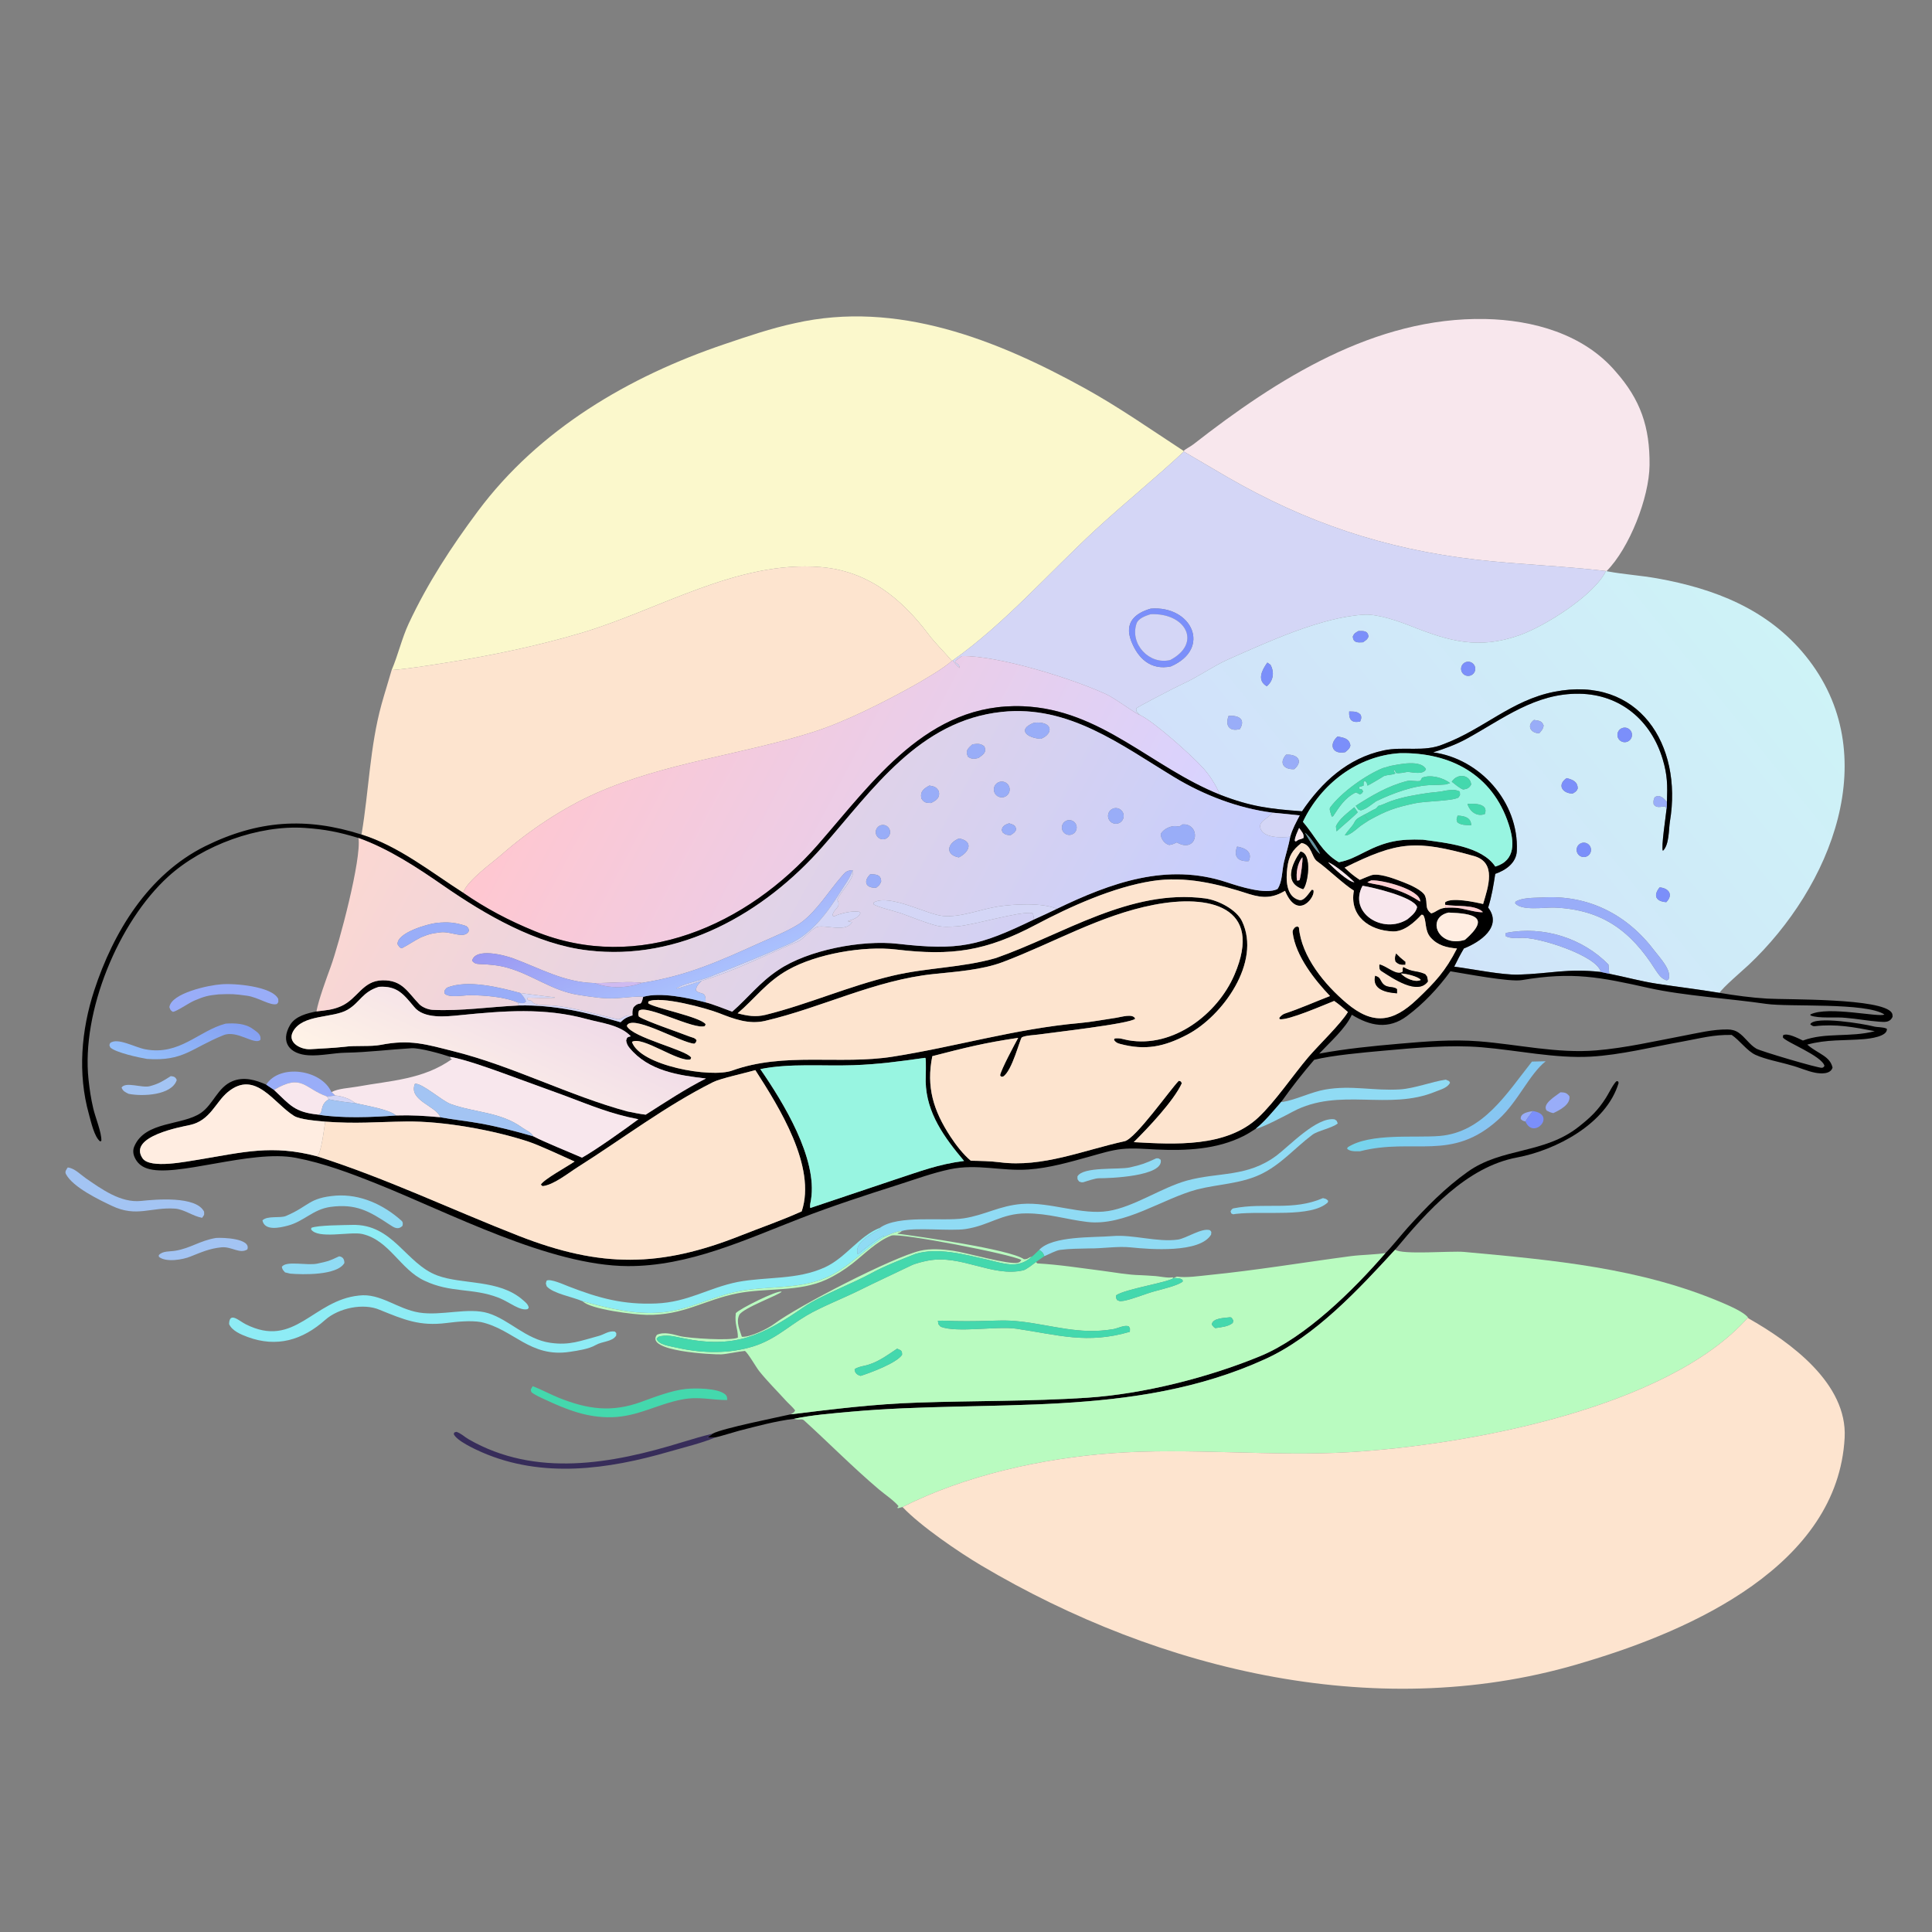 <svg width="1024" height="1024" viewBox="0 0 1024 1024" fill="none" xmlns="http://www.w3.org/2000/svg">
<rect x="0" y="0" width="1024" height="1024" fill="#808080" stroke="none"/>
<path d="M207.574 355.152C210.957 347.29 213.019 338.209 216.614 330.519C226.624 309.109 239.223 289.814 253.279 270.954C285.67 227.494 333.393 199.508 384.101 182.374C396.417 178.213 408.648 174.011 421.352 171.289C475.482 159.027 528.368 180.069 575.092 205.86C593.057 215.793 610.15 227.76 627.323 238.984L627.443 239.354C612.306 253.522 596.073 266.571 580.784 280.675C556.23 303.324 532.217 330.841 504.898 350.077L504.471 350.247C500.677 345.737 495.707 340.94 492.303 336.42C477.813 317.181 460.039 302.621 434.897 300.554C390.806 296.929 349.09 323.343 308.022 335.488C284.689 342.414 259.645 347.614 235.686 351.376C227.461 352.668 215.485 354.611 207.574 355.152Z" fill="#FBF8CC"/>
<path d="M627.324 238.98C628.453 237.909 630.971 236.708 632.493 235.52C676.887 200.861 728.723 167.924 787.18 169.08C812.488 169.581 839.318 177.045 856.247 196.835C869.504 211.789 874.514 226.342 874.294 246.58C874.108 263.75 863.584 290.611 851.499 302.735L851.163 302.656C828.156 299.928 804.616 299.199 782.192 296.588C733.921 290.969 692.197 277.007 650.158 252.664C642.604 248.289 635.041 243.745 627.444 239.35L627.324 238.98Z" fill="#F8E7ED"/>
<path d="M504.898 350.075C532.217 330.839 556.23 303.322 580.784 280.673C596.073 266.569 612.306 253.52 627.443 239.352C635.04 243.747 642.603 248.291 650.157 252.666C692.196 277.009 733.92 290.971 782.191 296.59C804.615 299.201 828.155 299.93 851.162 302.658C845.067 315.459 818.657 332.056 805.082 336.781C783.687 344.229 768.547 340.027 747.987 331.896C741.503 329.331 730.441 325.392 723.047 325.793C700.474 327.015 671.648 340.333 650.824 349.555C643.162 352.948 634.711 358.979 627.004 362.408C624.419 363.559 603.023 374.561 602.231 375.473C602.1 377.323 602.742 377.531 604.086 378.924C601.084 377.823 591.329 370.268 586.228 367.921C568.059 359.563 529.158 347.435 509.855 347.745C502.829 352.326 508.079 350.02 508.727 354.08C507.347 353.067 506.065 351.404 504.898 350.075ZM609.909 322.589C601.674 324.948 595.839 329.952 599.499 339.575C603.073 348.97 609.884 355.374 620.525 353.238C642.387 343.802 631.705 320.805 609.909 322.589Z" fill="#D4D6F6"/>
<path d="M207.575 355.151C215.486 354.61 227.462 352.667 235.687 351.375C259.646 347.613 284.69 342.413 308.023 335.487C349.091 323.342 390.807 296.928 434.898 300.553C460.04 302.62 477.814 317.18 492.304 336.419C495.708 340.939 500.678 345.736 504.472 350.246C501.205 353.668 488.303 361.181 483.48 363.846C467.728 372.554 447.718 382.7 430.582 388.119C392.966 400.016 352.695 404.227 316.371 420.215C298.485 428.088 280.563 440.067 265.928 452.884C260.534 457.608 247.737 466.614 245.456 473.173C228.347 462.222 211.296 448.472 191.578 442.318C191.613 442.168 191.649 442.019 191.684 441.87C195.513 419.112 196.027 395.826 202.187 373.43C203.872 367.304 205.84 361.275 207.575 355.151Z" fill="#FDE4CF"/>
<path d="M851.163 302.656L851.499 302.735L852.128 302.856C860.616 304.431 869.699 305.008 878.254 306.534C908.732 311.98 936.921 322.887 956.951 347.563C999.423 399.885 970.298 470.347 926.858 511.384C924.326 513.776 912.593 523.809 911.419 526.233C900.158 524.37 889.204 523.073 877.973 521.364C869.769 520.117 861.176 517.751 852.938 516.104L852.516 511.216C838.827 497.268 818.036 490.58 798.374 494.445C797.872 494.544 797.947 495.522 797.899 495.961C799.066 497.232 803.777 497.355 805.638 497.134C814.247 496.113 846.655 506.479 848.438 515.16C830.679 513.158 821.599 516.106 804.721 516.58C796.195 516.82 780.243 513.57 770.769 512.344C772.491 508.837 773.903 506.059 775.886 502.706C784.35 499.408 796.49 491.252 788.756 481.036C790.674 474.925 791.538 469.432 792.516 463.171C798.136 461.223 803.679 457.351 803.951 450.992C805.066 424.999 784.303 402.091 759.581 398.769C765.786 396.78 771.661 394.675 777.367 391.557C796.799 380.878 813.769 367.333 837.126 367.697C858.886 368.035 875.128 381.881 881.275 402.426C883.811 410.901 883.817 416.262 883.51 425.082C881.914 423.097 879.54 420.731 876.987 422.613C876.282 424.405 876.355 424.364 876.439 426.189C877.928 428.579 880.096 427.487 882.751 427.452L883.29 428.897C882.989 432.326 880.299 449.462 881.384 450.948C884.8 447.706 884.409 439.481 885.084 435.46C891.916 394.791 868.614 357.865 823.864 366.648C801.027 371.13 786.287 386.522 765.041 394.446C754.78 398.808 743.944 395.463 733.387 397.731C714.263 401.839 700.56 414.567 690.111 429.998C672.953 428.754 662.863 427.515 646.652 421.216C644.591 416.368 641.225 411.011 637.742 407.14C631.539 400.247 611.467 382.319 604.087 378.922C602.743 377.529 602.101 377.321 602.232 375.471C603.024 374.559 624.42 363.557 627.005 362.406C634.712 358.977 643.163 352.946 650.825 349.553C671.649 340.331 700.475 327.013 723.048 325.791C730.442 325.39 741.504 329.329 747.988 331.894C768.548 340.025 783.688 344.227 805.083 336.779C818.658 332.054 845.068 315.457 851.163 302.656ZM720.001 334.449C718.341 335.447 717.803 335.577 717.009 337.352C717.223 340.757 719.6 340.591 722.396 340.419C723.884 339.37 724.668 339.049 725.343 337.367C724.966 334.216 722.688 334.408 720.001 334.449ZM776.158 351.31C775.014 352.036 774.349 353.322 774.419 354.675C774.489 356.028 775.283 357.239 776.497 357.843C777.71 358.446 779.154 358.349 780.276 357.589C781.974 356.438 782.434 354.137 781.309 352.422C780.184 350.707 777.891 350.211 776.158 351.31ZM671.714 351.18C668.944 355.036 665.963 360.594 671.428 363.728C674.954 360.768 675.54 356.343 673.378 352.324L671.714 351.18ZM715.088 377.09C714.859 381.421 716.39 383.302 720.908 382.43C721.513 380.759 721.703 380.681 721.257 378.937C719.525 376.932 717.58 377.186 715.088 377.09ZM651.187 379.426C649.218 384.596 651.605 387.914 657.173 386.424C660.482 380.872 656.069 379.066 651.187 379.426ZM813.07 381.585C809.079 384.386 811.072 388.575 815.828 388.678C817.166 387.05 817.788 386.595 818.171 384.614C817.239 381.943 815.74 382.036 813.07 381.585ZM859.752 385.902C858.432 386.406 857.492 387.589 857.3 388.989C857.109 390.389 857.697 391.781 858.833 392.621C859.969 393.46 861.473 393.612 862.755 393.018C864.643 392.142 865.498 389.928 864.689 388.01C863.879 386.093 861.697 385.161 859.752 385.902ZM708.954 390.333C703.979 394.734 706.364 400.057 713.01 398.657C714.4 397.433 715.288 396.933 715.739 395.157C715.15 391.361 712.353 391.05 708.954 390.333ZM681.638 400C677.73 404.463 680.428 407.931 685.958 407.689C690.947 403.411 687.81 399.625 681.638 400ZM830.347 412.416C825.071 416.025 828.163 420.559 833.525 420.608C834.977 419.699 835.588 419.52 836.226 417.938C836.194 414.239 833.525 413.22 830.347 412.416ZM837.374 447.254C835.65 448.377 835.13 450.666 836.199 452.423C837.267 454.181 839.538 454.773 841.328 453.76C842.538 453.076 843.278 451.788 843.262 450.399C843.245 449.01 842.473 447.74 841.248 447.086C840.022 446.431 838.538 446.496 837.374 447.254ZM879.629 470.338C876.035 474.77 877.749 477.776 883.155 478.157C887.102 474.138 884.364 470.689 879.629 470.338ZM816.818 475.713C812.773 475.881 806.644 475.784 803.295 477.884L803.028 478.637C806.157 482.946 818.807 480.837 823.84 481.034C849.109 482.022 864.427 493.381 877.439 514.052L877.832 514.624C879.482 516.988 880.554 518.614 883.273 519.6L884.282 519.27C886.429 514.488 879.734 507.668 877.087 504.143C862.412 484.595 841.64 474.019 816.818 475.713Z" fill="url(#paint0_linear_2264_33386)"/>
<path d="M620.528 353.239C609.887 355.375 603.076 348.971 599.502 339.576C595.842 329.953 601.677 324.949 609.912 322.59C631.708 320.806 642.39 343.803 620.528 353.239ZM609.833 325.548C607.253 326.346 603.325 327.75 602.406 330.444C598.686 341.342 609.199 352.561 620.274 349.813C637.09 340.964 628.659 324.746 609.833 325.548Z" fill="#7B8FFA"/>
<path d="M620.272 349.813C609.197 352.561 598.684 341.342 602.404 330.444C603.323 327.75 607.251 326.346 609.831 325.548C628.657 324.746 637.088 340.964 620.272 349.813Z" fill="#D4D6F6"/>
<path d="M722.399 340.421C719.603 340.593 717.226 340.759 717.012 337.354C717.806 335.579 718.344 335.449 720.004 334.451C722.691 334.41 724.969 334.218 725.346 337.369C724.671 339.051 723.887 339.372 722.399 340.421Z" fill="#7B8FFA"/>
<path d="M504.473 350.244L504.9 350.074C506.067 351.403 507.349 353.066 508.729 354.079C508.081 350.019 502.831 352.325 509.857 347.744C529.16 347.434 568.061 359.562 586.23 367.92C591.331 370.267 601.086 377.822 604.088 378.923C611.468 382.32 631.54 400.248 637.743 407.141C641.226 411.012 644.592 416.369 646.653 421.217C610.287 406.739 583.665 376.029 542.232 374.331C491.703 372.261 462.803 414.267 433.409 447.85C396.196 490.368 338.516 516.184 283.186 493.433C269.533 487.819 257.644 481.57 245.457 473.171C247.738 466.612 260.535 457.606 265.929 452.882C280.564 440.065 298.486 428.086 316.372 420.213C352.696 404.225 392.967 400.014 430.583 388.117C447.719 382.698 467.729 372.552 483.481 363.844C488.304 361.179 501.206 353.666 504.473 350.244Z" fill="url(#paint1_linear_2264_33386)"/>
<path d="M780.276 357.59C779.154 358.35 777.71 358.447 776.497 357.844C775.283 357.24 774.489 356.029 774.419 354.676C774.349 353.323 775.014 352.037 776.158 351.311C777.891 350.212 780.184 350.708 781.309 352.423C782.434 354.138 781.974 356.439 780.276 357.59Z" fill="#7B8FFA"/>
<path d="M671.43 363.732C665.965 360.598 668.946 355.04 671.716 351.184L673.38 352.328C675.542 356.347 674.956 360.772 671.43 363.732Z" fill="#7B8FFA"/>
<path d="M245.456 473.171C257.643 481.57 269.532 487.819 283.185 493.433C338.515 516.184 396.195 490.368 433.408 447.85C462.802 414.267 491.702 372.261 542.231 374.331C583.664 376.029 610.286 406.739 646.652 421.217C662.863 427.516 672.953 428.755 690.111 429.999C700.56 414.568 714.263 401.84 733.387 397.732C743.944 395.464 754.78 398.809 765.041 394.447C786.287 386.523 801.027 371.131 823.864 366.649C868.614 357.866 891.916 394.792 885.084 435.461C884.409 439.482 884.8 447.707 881.384 450.949C880.299 449.463 882.989 432.327 883.29 428.898C883.431 428.263 883.477 425.868 883.51 425.083C883.817 416.263 883.811 410.902 881.275 402.427C875.128 381.882 858.886 368.036 837.126 367.698C813.769 367.334 796.799 380.879 777.367 391.558C771.661 394.676 765.786 396.781 759.581 398.77C784.303 402.092 805.066 425 803.951 450.993C803.679 457.352 798.136 461.224 792.516 463.172C791.538 469.433 790.674 474.926 788.756 481.037C796.49 491.253 784.35 499.409 775.886 502.707C773.903 506.06 772.491 508.838 770.769 512.345C780.243 513.571 796.195 516.821 804.721 516.581C821.599 516.107 830.679 513.159 848.438 515.161C849.949 515.495 851.42 515.808 852.938 516.105C861.176 517.752 869.769 520.118 877.973 521.365C889.204 523.074 900.158 524.371 911.419 526.234C919.779 527.636 928.213 528.784 936.68 529.286C947.242 529.912 997.441 528.951 1002.64 536.75C1003.1 537.445 1003.1 538.102 1003.11 538.898C1001.68 542.061 999.004 541.738 995.821 541.503C990.069 541.077 984.304 539.988 978.549 539.511C973.062 538.825 964.123 540.021 959.576 538.201L959.559 537.675C968.97 533.015 996.327 539.451 998.766 537.692C988.902 531.172 948.215 533.85 936.061 532.068C916.743 529.235 892.494 527.793 873.991 523.677C847.854 517.864 833.572 514.917 806.532 519.484C800.15 520.562 776.954 516.125 768.762 514.804C762.187 523.783 754.674 531.842 745.731 538.522C735.917 545.854 726.19 543.807 716.489 537.842C713.326 544.964 704.622 552.651 699.215 558.439C713.315 555.831 727.271 554.449 741.541 553.206C755.616 551.981 769.71 550.814 783.838 551.916C804.58 553.535 825.251 558.473 846.143 556.723C861.513 555.436 876.797 551.895 891.936 549.03C899.656 547.569 907.811 545.533 915.696 545.633C917.821 545.66 919.727 546.124 921.497 547.336C924.959 549.705 927.214 553.666 930.9 555.81C933.255 557.18 963.766 566.215 965.664 565.949C966.494 565.832 966.518 565.547 967.016 564.958C965.659 559.611 946.631 552.399 944.971 549.877L945.062 548.713C947.356 547.27 953.158 550.385 955.578 551.511C967.479 547.056 980.412 549.981 993.673 546.558C982.583 544.384 973.077 542.615 961.813 543.909C960.842 544.021 960.148 543.442 959.473 542.857C961.773 538.226 988.48 542.785 992.886 543.986C995.184 544.612 997.843 544.2 1000.08 545.261C1000.59 549.397 990.894 550.523 987.771 550.773C977.303 551.612 968.184 550.84 957.901 553.661L958.5 554.165C963.78 558.568 969.95 559.819 971.288 565.852C970.226 569.404 965.222 569.148 962.168 568.579C957.851 567.775 953.488 565.686 949.213 564.605C943.387 562.867 935.859 561.564 930.424 559.08C926.036 557.074 922.059 551.405 917.845 548.542C908.045 548.317 901.104 550.379 891.692 552.057C876.008 554.854 858.918 559.162 843.103 560.041C824.257 561.088 804.084 556.62 785.267 555.068C768.304 553.67 749.952 555.396 732.972 556.923C723.073 557.813 705.967 559.324 696.544 561.717C690.094 569.273 684.931 575.837 679.169 583.932C675.106 588.62 670.351 594.446 665.571 598.26C663.506 599.6 661.438 600.937 659.239 602.051C644.923 609.3 628.623 609.968 612.897 609.263C606.883 608.994 600.745 608.381 594.744 608.994C589.023 609.579 583.455 611.36 577.932 612.889C567.147 615.875 556.274 619.073 545.057 619.855C530.766 620.851 517.998 616.682 503.474 619.745C494.269 621.685 485.163 625.05 476.195 627.905C458.804 633.44 441.343 639.127 424.319 645.718C394.83 657.137 365.063 671.192 332.78 671.06C291.254 670.89 238.141 642.76 199.51 627.339C185.574 621.775 171.534 616.471 156.745 613.658C132.702 609.085 92.799 624.531 77.81 619.241C74.765 618.167 72.644 616.307 71.325 613.322C70.494 611.439 70.381 609.508 71.19 607.597C76.914 594.08 96.629 596.662 106.489 589.865C113.092 585.313 115.363 576.237 123.265 573.028C129.29 570.581 135.459 572.354 141.089 574.881L145.226 577.679C153.83 585.79 156.121 589.478 168.624 590.769C180.369 592.816 197.846 592.189 209.858 591.224C218.405 590.969 224.864 591.387 233.374 592.171C240.467 593.479 247.889 594.204 255.029 595.525C264.498 597.277 273.424 599.62 282.666 602.26C288.989 605.532 301.365 610.445 308.481 613.582C315.594 609.65 331.596 598.262 338.363 593.22C323.606 590.395 313.215 585.915 299.309 580.706L265.434 568.366C258.364 565.828 246.044 561.449 238.646 560.157C234.112 558.601 222.479 555.328 218.093 555.581C206.71 556.24 194.836 557.763 183.254 557.955C176.788 558.063 170.147 559.734 163.456 559.318C153.443 558.696 148.383 552.309 153.826 543.131C156.67 538.539 162.786 537.058 167.719 536.07C172.614 535.467 176.267 535.294 180.79 533.289C189.607 529.379 192.093 519.842 202.618 519.59C213.308 519.335 216.04 525.898 222.383 532.404C224.133 534.003 227.028 535.129 229.39 535.245C244.351 535.977 259.949 533.593 274.935 532.932C293.817 532.458 310.934 536.576 328.898 541.794C330.855 539.878 332.03 539.213 334.688 538.345L335.231 538.218C335.196 536.315 335.068 535.736 335.76 533.929C339.432 529.936 339.451 534.48 340.911 528.336C350.086 525.755 364.699 528.849 373.974 531.274C377.099 531.954 384.757 534.96 388.085 536.209C396.525 528.845 402.645 520.676 412.446 514.17C428.199 503.461 456.928 498.072 475.742 500.216C508.321 503.929 518.757 501.493 548.07 487.305C552.198 485.483 556.084 483.65 560.147 481.69C588.789 467.923 618.407 457.068 650.25 467.627C656.795 469.798 670.811 474.333 677.097 471.206C679.744 467.365 679.443 461.437 680.538 456.894C681.63 452.366 683.045 448.036 683.863 443.459C684.954 439.395 686.952 435.904 688.879 432.169C684.099 431.636 679.252 431.191 674.46 430.726C656.343 428.452 638.082 421.429 622.518 412.02C593.975 394.766 566.547 373.556 531.039 377.313C487.122 381.959 462.592 418.506 436.099 448.642C404.9 484.133 360.09 509.595 311.543 503.721C284.249 500.56 257.22 484.822 235.009 469.44C221.117 459.819 206.032 449.867 189.996 444.151C179.709 441.025 172.372 439.565 161.747 438.827C137.04 437.111 107.514 447.988 89.282 464.509C62.782 488.523 43.052 536.328 46.922 572.123C47.538 577.819 48.161 582.02 49.444 587.557C50.518 592.187 53.953 600.425 53.717 604.665L53.114 604.987C49.943 602.61 48.205 594.393 47.107 590.469C41.115 569.05 43.05 546.038 49.907 525.054C60.058 493.992 78.566 463.509 108.732 448.51C136.724 434.689 162.297 432.988 191.578 442.316C211.296 448.47 228.347 462.22 245.456 473.171ZM765.922 479.535L765.955 478.233C769.318 475.462 781.869 478.137 786.075 479.136C788.757 470.067 793.391 457.109 781.186 453.702C750.348 445.095 740.973 445.86 712.68 459.876C715.726 462.751 717.206 464.006 720.707 466.351C721.95 465.824 726.584 463.833 727.688 463.685C732.49 463.04 739.972 466.11 744.362 467.801C747.432 468.983 754.249 472.008 755.382 474.972C756.849 478.809 754.849 481.354 758.583 484.114C761.507 483.322 762.109 481.598 766.095 481.145C768.905 480.996 770.646 480.995 773.369 481.343C776.238 481.709 783.433 483.912 785.991 483.424C781.801 479.207 771.493 480.657 765.922 479.535ZM172.371 594.497C167.956 594.068 159.037 593.464 155.788 591.417C145.083 584.76 135.32 566.811 120.765 578.796C114.214 584.191 111.453 593.915 100.703 596.272C96.512 597.19 67.659 602.217 75.534 613.885C79.522 619.794 99.491 615.452 105.181 614.645C129.058 610.689 144.161 606.559 168.057 612.863C204.9 624.582 239.493 641.203 275.274 655.157C318.445 671.992 349.863 671.852 392.668 654.838C403.476 650.543 413.844 647.044 424.918 642.042C432.84 618.384 412.932 586.783 400.343 567.189C395.15 568.699 381.825 571.615 378.053 573.505C352.659 586.224 330.176 603.454 306.267 618.553C301.155 621.782 293.412 628.092 287.546 628.676L286.634 627.89C288.294 625.032 300.391 618.478 304.534 615.626C298.29 612.849 285.967 607.026 279.965 605.048C261.38 598.923 234.772 594.138 215.181 594.417C198.705 594.652 189.215 595.718 172.371 594.497ZM741.992 399.198C719.548 400.576 700.065 415.51 690.577 435.587C697.822 444.069 700.44 451.553 709.624 457.007C715.022 455.943 718.419 454.093 723.29 451.618C734.58 445.882 741.718 444.613 754.128 445.05C766.462 446.754 785.365 448.508 792.549 459.308C803.506 456.019 802.606 446.035 799.668 436.971C791.062 410.412 768.586 398.684 741.992 399.198ZM688.557 438.815C687.717 440.798 686.273 443.627 686.253 445.658L686.805 446L688.308 445.047C689.678 444.678 689.655 444.747 690.905 444.139C691.195 441.906 690.066 441.007 688.557 438.815ZM691.667 441.329C693.365 444.388 696.945 450.63 699.684 452.639C698.134 449.147 694.632 443.701 691.667 441.329ZM689.82 446.801C685.016 450.558 683.083 453.598 682.292 459.99C681.562 465.886 681.435 475.175 688.586 477.032C691.32 477.723 693.66 473.312 695.304 471.558L696.064 471.725C697.747 474.689 687.975 488.682 681.094 472.159C674.649 475.965 669.559 476.148 662.257 473.92C645.433 468.44 628.383 464.195 610.584 466.974C590.05 470.18 567.152 480.52 548.997 490.138C522.511 504.169 504.452 506.781 474.964 503.256C457.852 501.211 432.777 505.536 417.687 514.045C406.34 520.358 399.977 529.427 390.961 537.072C396.062 538.426 400.51 539.189 405.775 537.881C428.755 532.172 449.874 522.639 473.073 517.154C491.685 512.753 509.637 513.007 527.822 507.79C563.645 495.257 598.991 470.977 638.625 476.152C645.78 477.086 655.399 482.142 658.329 488.311C668.606 509.956 648.037 538.559 629.303 548.376C616.968 554.84 607.1 556.862 593.72 553.305C592.078 552.873 591.44 552.504 590.441 551.212L590.804 550.407C593.873 550.056 595.16 550.844 598.063 551.359C621.723 555.556 645.251 537.615 654.257 516.699C669.98 480.184 640.705 473.868 611.469 479.594C583.13 485.07 558.193 499.856 531.514 509.912C520.352 514.118 506.734 515.006 494.883 516.255C463.711 519.477 435.593 534.079 405.48 541.097C396.881 543.101 388.915 540.044 381.148 536.993C374.372 534.331 349.905 527.642 343.63 530.838L343.581 531.78C346.682 534.233 371.281 538.937 374.004 542.881L373.612 543.833C368.134 546.091 342.46 532.134 338.621 535.725C338.337 537.111 338.064 537.545 338.63 538.804C342.375 541.304 359.847 547.137 365.359 549.344C367.342 550.067 368.091 549.948 369.199 551.323C368.664 552.849 369.115 552.281 367.964 553.198C360.793 552.516 337.574 538.828 332.806 542.848C332.518 543.091 332.392 543.426 332.239 543.749C335.065 550 364 556.454 366.338 560.554L365.969 561.504C359.42 563.175 340.495 548.912 334.955 552.224C339.096 564.753 376.691 571.536 388.103 567.404C415.706 557.47 444.933 564.484 473.088 560.066C506.327 554.849 538.47 545.212 572.306 542.233C578.545 541.683 585.371 540.351 591.6 539.451C594.245 539.069 600.572 537.004 601.674 539.946C599.282 542.605 557.128 547.325 550.687 548.287C548.386 548.63 543.569 548.761 541.622 549.804C540.63 550.335 536.52 567.711 531.628 570.628L530.563 570.612L530.074 569.918C530.646 566.814 537.722 553.616 539.66 550.079C521.821 552.715 511.725 555.255 494.154 559.785C490.837 576.028 494.716 588.603 503.731 602.377C506.617 606.787 510.491 611.826 514.554 615.214C519.538 615.315 525.009 615.393 529.94 616.034C552.506 618.963 574.323 609.618 596.05 604.877C601.836 603.614 620.154 577.574 624.77 572.853C626.205 573.301 625.695 572.866 626.382 574.161C622.146 583.501 608.305 598.022 600.914 605.361C622.536 606.558 649.836 608.248 666.869 592.356C675.752 584.068 685.256 569.969 693.394 560.366C698.697 554.108 710.741 542.607 714.411 536.386C711.823 534.124 709.967 532.492 707.146 530.518C701.536 532.713 682.966 540.892 678.251 540.207L678.029 539.476C678.804 538.537 679.82 537.596 680.989 537.208C689.134 534.507 696.963 531 704.938 527.916C697.175 519.79 686.687 506.795 685.139 494.313C684.979 493.022 685.684 492.257 686.501 491.38L687.685 491.025L688.452 491.569C689.822 507.139 702.262 522.024 713.712 531.669C727.754 543.497 738.297 541.824 751.046 529.688C760.73 520.47 766.063 514.803 772.233 502.72C766.875 502.285 761.965 501.13 758.22 496.848C754.845 492.988 756.231 487.439 754.233 484.923L753.409 484.83C749.619 488.927 744.149 493.86 738.333 493.672C725.574 493.261 715.104 485.345 717.583 472.051C712.364 468.875 703.62 460.417 698.077 456.481C695.108 454.373 695.347 447.704 689.82 446.801ZM703.916 457.006C706.185 459.584 714.634 467.469 717.846 467.619C715.263 464.905 707.379 458.222 703.916 457.006ZM726.835 466.601L724.744 467.55C725.194 468.16 730.866 468.889 732.35 469.291C739.696 471.284 745.724 473.278 752.063 477.496L752.759 477.821C752.799 471.472 732.764 466.298 726.835 466.601ZM722.188 469.472C714.46 483.584 732.777 495.509 745.978 487.231C748.246 485.303 750.452 483.704 751.1 480.769C749.355 475.434 727.53 470.282 722.188 469.472ZM767.768 483.675C755.682 486.351 762.08 502.596 776.457 498.125C790.24 486.095 781.137 484.165 767.768 483.675ZM200.802 523.041C191.961 525.798 190.968 531.175 184.291 535.148C176.452 539.811 160.304 537.387 155.255 546.836C152.148 552.651 159.504 556.425 164.591 556.092C170.861 555.681 176.39 555.508 182.613 554.828C188.187 554.01 196.477 554.856 201.806 553.802C217.403 550.718 226.017 553.561 240.786 557.278C271.956 565.122 301.805 580.749 332.48 589.063C335.705 589.706 338.973 590.427 342.236 590.8C352.446 584.322 363.434 576.995 374.181 571.628C359.683 569.951 343.702 567.643 333.656 555.401C332.535 554.036 332.211 553.197 331.871 551.511C332.322 549.778 332.45 549.76 334.333 549.246C328.659 543.167 318.585 542.212 311.133 540.156C288.607 533.94 266.661 535.801 243.833 538.07C236.326 538.816 224.647 540.151 219.467 533.64C213.77 526.811 210.474 522.429 200.802 523.041ZM490.091 560.694C476.874 562.572 465.676 564.101 452.288 564.581C436.237 565.156 418.541 563.461 402.988 566.656C415.14 584.258 433.384 613.988 429.852 635.819C429.615 637.211 429.106 639.045 429.476 640.261L474.505 625.138C487.623 620.865 497.133 617.092 510.978 615.33C500.619 603.02 490.947 589.938 490.628 573.187C490.594 571.376 490.997 561.532 490.486 560.722L490.091 560.694Z" fill="black"/>
<path d="M189.996 444.15C206.032 449.866 221.117 459.818 235.009 469.439C257.22 484.821 284.249 500.559 311.543 503.72C360.09 509.594 404.9 484.132 436.099 448.641C462.592 418.505 487.122 381.958 531.039 377.312C566.547 373.555 593.975 394.765 622.518 412.019C638.082 421.428 656.343 428.451 674.46 430.725C672.316 433.733 667.356 435.14 667.925 438.445C668.97 444.509 680.052 444.01 683.863 443.458C683.045 448.035 681.63 452.365 680.538 456.893C679.443 461.436 679.744 467.364 677.097 471.205C670.811 474.332 656.795 469.797 650.25 467.626C618.407 457.067 588.789 467.922 560.147 481.689C552.375 478.336 537.523 479.191 529.199 480.431C519.995 481.802 509.169 486.382 499.759 485.485C491.182 484.667 471.767 473.689 463.19 478.259L462.932 479.202C464.814 480.763 475.1 483.134 478.267 484.308C484.136 486.482 490.446 489.044 496.488 490.648C499.926 491.481 503.674 491.178 507.091 490.988C515.489 490.523 540.167 482.88 547.186 483.936C547.992 485.084 547.565 485.739 548.07 487.304C518.757 501.492 508.321 503.928 475.742 500.215C456.928 498.071 428.199 503.46 412.446 514.169C402.645 520.675 396.525 528.844 388.085 536.208C384.757 534.959 377.099 531.953 373.974 531.273C374.269 524.654 371.285 527.697 368.744 524.822C369.389 522.156 369.956 521.911 371.896 519.838C388.454 514.995 406.719 505.795 422.83 499.068C425.583 497.919 430.644 491.906 433.238 491.26C437.872 490.108 448.492 494.404 451.613 488.748L449.262 488.239C451.849 487.356 454.962 486.606 456.065 483.899L455.453 483.279C451.661 482.597 445.444 484.063 441.99 485.727L441.242 485.283C441.652 481.454 446.141 481.251 443.821 476.933C445.017 472.926 453.385 465.424 451.97 461.212C448.525 461.405 448.073 462.218 445.743 464.912C439.354 472.302 433.066 482.462 425.255 488.467C419.879 492.6 409.524 496.689 403.082 499.594C381.004 509.549 364.351 517.161 340.218 520.944C334.464 519.943 322.211 521.133 315.295 521.045L314.614 521.029C298.793 520.533 286.576 513.378 272.187 508.025C267.327 506.217 252.021 502.169 250.214 509.204C251.315 510.481 252.253 510.908 254.005 510.967C259.183 511.143 263.926 511.516 268.944 512.915C282.261 516.629 292.664 525.197 306.633 527.317C313.616 528.377 320.333 529.56 327.493 529.009C330.68 528.895 338.327 527.833 340.911 528.335C339.451 534.479 339.432 529.935 335.76 533.928C335.068 535.735 335.196 536.314 335.231 538.217L334.688 538.344C331.216 537.404 329.324 540.634 327.233 540.174C315.457 537.58 304.15 533.805 291.952 532.867C289.53 532.68 283.739 533.072 282.265 531.129C280.885 529.311 280.982 531.272 279.36 529.491L279.765 528.761C284.451 528.926 289.451 528.987 294.123 528.831L293.947 528.582C287.588 527.952 282.038 527.051 275.845 526.33C265.17 523.42 247.481 518.925 236.76 523.59C235.434 525.225 235.816 524.322 235.547 526.388C237.295 529.097 245.582 527.499 248.784 527.485C256.239 527.452 267.6 528.323 274.398 531.33L274.935 532.931C259.949 533.592 244.351 535.976 229.39 535.244C227.028 535.128 224.133 534.002 222.383 532.403C216.04 525.897 213.308 519.334 202.618 519.589C192.093 519.841 189.607 529.378 180.79 533.288C176.267 535.293 172.614 535.466 167.719 536.069C168.84 529.91 172.992 518.669 175.264 512.432C179.704 500.239 191.695 455.287 189.996 444.15ZM548.071 383.059C538.746 386.678 544.539 391.25 551.707 391.586C558.672 388.828 557.937 382.038 548.071 383.059ZM515.435 394.488C513.058 396.671 511.402 397.933 513.143 401.189C515.271 402.479 516.276 402.297 518.605 401.756C521.011 399.969 523.18 398.757 521.689 395.574C519.542 393.886 518.089 394.221 515.435 394.488ZM529.412 414.545C527.296 415.385 526.24 417.763 527.035 419.896C527.831 422.029 530.185 423.136 532.335 422.387C533.767 421.887 534.817 420.653 535.08 419.159C535.342 417.665 534.776 416.146 533.6 415.189C532.424 414.231 530.822 413.985 529.412 414.545ZM492.596 416.361C489.659 417.988 487.545 419.396 488.348 423.237C489.888 425.538 490.819 425.511 493.398 425.619C496.272 424.225 498.334 422.909 497.585 419.295C496.09 416.972 495.253 416.885 492.596 416.361ZM589.932 428.576C587.826 429.387 586.753 431.732 587.518 433.856C588.282 435.98 590.603 437.104 592.743 436.386C594.171 435.908 595.227 434.695 595.504 433.216C595.782 431.736 595.237 430.223 594.08 429.26C592.924 428.297 591.337 428.035 589.932 428.576ZM565.083 435.054C563.135 435.962 562.282 438.269 563.17 440.226C564.058 442.183 566.356 443.059 568.322 442.191C569.611 441.621 570.495 440.403 570.637 439.001C570.779 437.598 570.157 436.228 569.008 435.411C567.859 434.595 566.36 434.458 565.083 435.054ZM534.863 436.375C533.111 437.036 532.515 437.096 531.33 438.564C530.84 440.442 530.765 439.555 531.557 441.319C533.155 442.557 533.455 442.459 535.564 442.675C537.146 441.617 537.877 441.354 538.625 439.608C538.079 437.173 537.128 437.169 534.863 436.375ZM626.74 436.959C625.537 437.713 625.315 438.272 623.915 437.961C620.954 437.301 616.654 439.334 615.258 442.001C615.156 444.535 617.387 447.411 619.768 447.869C621.275 447.541 621.479 447.543 622.921 446.868L623.724 446.481C634.022 452.397 636.705 438.747 628.629 437.015C628.344 436.954 627.011 436.961 626.74 436.959ZM466.094 437.729C464.26 438.764 463.617 441.093 464.66 442.922C465.703 444.752 468.034 445.385 469.859 444.334C471.673 443.289 472.301 440.975 471.264 439.157C470.228 437.339 467.916 436.701 466.094 437.729ZM508.279 444.404C501.811 447.136 500.994 453.038 508.181 454.45C513.961 451.566 516.06 445.779 508.279 444.404ZM655.705 448.714C653.627 454.125 656.31 456.75 661.84 456.403C664.09 451.556 659.833 449.379 655.705 448.714ZM461.304 463.327C457.355 467.137 458.865 470.766 464.356 470.544C466.054 469.165 466.259 469.113 467.043 467.156C466.863 463.451 464.391 463.501 461.304 463.327ZM231.304 489.173C226.398 489.794 210.273 494.415 210.716 500.496C211.77 501.92 211.544 502.123 212.93 502.609C216.543 500.777 219.452 498.644 222.991 496.874L223.608 496.613C227.926 494.831 228.937 494.772 233.44 494.163C238.943 493.42 246.303 498.088 248.534 493.391C248.116 491.428 248.554 492.276 247.081 490.802C241.159 488.84 237.437 488.589 231.304 489.173Z" fill="url(#paint2_linear_2264_33386)"/>
<path d="M720.908 382.434C716.39 383.306 714.859 381.425 715.088 377.094C717.58 377.19 719.525 376.936 721.257 378.941C721.703 380.685 721.513 380.763 720.908 382.434Z" fill="#7B8FFA"/>
<path d="M657.176 386.425C651.608 387.915 649.221 384.597 651.19 379.427C656.072 379.067 660.485 380.873 657.176 386.425Z" fill="#99ADF8"/>
<path d="M815.827 388.679C811.071 388.576 809.078 384.387 813.069 381.586C815.739 382.037 817.238 381.944 818.17 384.615C817.787 386.596 817.165 387.051 815.827 388.679Z" fill="#99ADF8"/>
<path d="M551.708 391.588C544.54 391.252 538.747 386.68 548.072 383.061C557.938 382.04 558.673 388.83 551.708 391.588Z" fill="#99ADF8"/>
<path d="M862.756 393.019C861.474 393.613 859.97 393.461 858.834 392.622C857.698 391.782 857.11 390.39 857.301 388.99C857.493 387.59 858.433 386.407 859.753 385.903C861.698 385.162 863.88 386.094 864.69 388.011C865.499 389.929 864.644 392.143 862.756 393.019Z" fill="#7B8FFA"/>
<path d="M713.01 398.66C706.364 400.06 703.979 394.737 708.954 390.336C712.353 391.053 715.15 391.364 715.739 395.16C715.288 396.936 714.4 397.436 713.01 398.66Z" fill="#7B8FFA"/>
<path d="M518.607 401.757C516.278 402.298 515.273 402.48 513.145 401.19C511.404 397.934 513.06 396.672 515.437 394.489C518.091 394.222 519.544 393.887 521.691 395.575C523.182 398.758 521.013 399.97 518.607 401.757Z" fill="#99ADF8"/>
<path d="M690.578 435.589C700.066 415.512 719.549 400.578 741.993 399.2C768.587 398.686 791.063 410.414 799.669 436.973C802.607 446.037 803.507 456.021 792.55 459.31C785.366 448.51 766.463 446.756 754.129 445.052C741.719 444.615 734.581 445.884 723.291 451.62C718.42 454.095 715.023 455.945 709.625 457.009C700.441 451.555 697.823 444.071 690.578 435.589ZM736.951 405.961L732.908 407.121C724.092 410.662 710.96 419.873 704.99 428.026C704.337 428.919 705.536 431.493 705.838 432.77L706.552 432.645C709.861 427.732 712.566 423.037 718.498 420.04C719.654 420.383 719.664 420.406 720.702 421.034C722.139 420.376 721.55 420.855 722.459 419.464C721.292 416.731 720.798 419.734 720.274 417.144L722.725 416.394L722.734 414.398L723.518 413.937C724.684 415.068 724.265 414.637 724.818 416.402C725.7 416.034 732.553 412.006 733.435 411.359C735.698 410.498 738.162 410.799 739.579 409.915L738.676 408.545L739.276 408.2L739.904 409.651C741.563 410.085 744.307 409.4 746.117 409.089C748.834 409.401 754.568 410.72 755.792 407.656C753.061 402.522 741.605 405.06 736.951 405.961ZM775.497 418.455C777.627 418.147 778.691 417.75 779.766 415.791C779.183 410.62 772.628 409.567 769.451 414.318C771.279 415.71 773.461 417.667 775.497 418.455ZM768.564 415.079C764.937 412.162 758.08 410.365 753.731 412.228L752.806 413.877C750.519 414.394 747.96 413.39 745.73 413.967C735.486 416.616 727.309 421.533 718.555 427.095C719.945 429.012 719.466 429.016 721.254 429.524C724.071 428.892 726.724 426.504 729.318 424.712C737.827 420.604 749.455 416.148 759.068 416.102C761.551 416.09 763.662 415.984 766.142 415.782L768.564 415.079ZM765.814 419.081C763.305 419.795 759.696 419.874 756.972 420.277C750.232 421.274 743.578 422.372 737.118 424.658C734.947 425.426 732.758 426.638 730.546 427.145L729.232 428.593C726.967 429.546 725.188 430.827 723.017 431.823C720.264 433.423 718.817 433.703 717.662 436.251C716.47 438.352 714.359 440.221 712.79 442.654C714.558 443.545 719.526 438.995 721.014 437.805C722.419 436.818 724.013 435.813 725.457 434.857C735.066 429.521 739.283 428.076 749.871 425.784C755.703 424.521 769.349 424.663 772.954 422.73C774.164 420.933 773.803 421.939 773.726 419.502C770.637 418.167 769.16 418.703 765.814 419.081ZM717.808 427.854C714.553 430.581 709.615 434.193 708.08 437.997C708.184 439.08 708.213 439.565 708.434 440.627C710.762 438.425 717.969 432.437 719.612 430.495L717.808 427.854ZM777.804 426.111C779.001 430.094 782.747 433.06 786.973 431.452C789.15 425.89 781.42 425.777 777.804 426.111ZM772.558 432.313C771.981 434.564 771.78 433.976 772.438 435.828C774.39 437.452 777.145 437.263 779.759 437.423C779.751 433.289 776.012 432.401 772.558 432.313Z" fill="#98F5E1"/>
<path d="M685.96 407.691C680.43 407.933 677.732 404.465 681.64 400.002C687.812 399.627 690.949 403.413 685.96 407.691Z" fill="#99ADF8"/>
<path d="M732.907 407.121L736.95 405.961C741.604 405.06 753.06 402.522 755.791 407.656C754.567 410.72 748.833 409.401 746.116 409.089C744.306 409.4 741.562 410.085 739.903 409.651L739.275 408.2L738.675 408.545L739.578 409.915C738.161 410.799 735.697 410.498 733.434 411.359C732.552 412.006 725.699 416.034 724.817 416.402C724.264 414.637 724.683 415.068 723.517 413.937L722.733 414.398L722.724 416.394L720.273 417.144C720.797 419.734 721.291 416.731 722.458 419.464C721.549 420.855 722.138 420.376 720.701 421.034C719.663 420.406 719.653 420.383 718.497 420.04C712.565 423.037 709.86 427.732 706.551 432.645L705.837 432.77C705.535 431.493 704.336 428.919 704.989 428.026C710.959 419.873 724.091 410.662 732.907 407.121Z" fill="#44D8AD"/>
<path d="M769.449 414.318C772.626 409.567 779.181 410.62 779.764 415.791C778.689 417.75 777.625 418.147 775.495 418.455C773.459 417.667 771.277 415.71 769.449 414.318Z" fill="#44D8AD"/>
<path d="M718.555 427.096C727.309 421.534 735.486 416.617 745.73 413.968C747.96 413.391 750.519 414.395 752.806 413.878L753.731 412.229C758.08 410.366 764.937 412.163 768.564 415.08L766.142 415.783C763.662 415.985 761.551 416.091 759.068 416.103C749.455 416.149 737.827 420.605 729.318 424.713C726.724 426.505 724.071 428.893 721.254 429.525C719.466 429.017 719.945 429.013 718.555 427.096Z" fill="#44D8AD"/>
<path d="M833.524 420.61C828.162 420.561 825.071 416.027 830.347 412.418C833.525 413.222 836.193 414.241 836.225 417.94C835.587 419.522 834.976 419.701 833.524 420.61Z" fill="#7B8FFA"/>
<path d="M532.338 422.388C530.188 423.137 527.834 422.03 527.038 419.897C526.243 417.764 527.299 415.386 529.415 414.546C530.825 413.986 532.427 414.232 533.603 415.19C534.779 416.147 535.345 417.666 535.083 419.16C534.82 420.654 533.77 421.888 532.338 422.388Z" fill="#99ADF8"/>
<path d="M493.397 425.621C490.818 425.513 489.887 425.54 488.347 423.239C487.544 419.398 489.658 417.99 492.595 416.363C495.252 416.887 496.089 416.974 497.584 419.297C498.333 422.911 496.271 424.227 493.397 425.621Z" fill="#99ADF8"/>
<path d="M729.231 428.593L730.545 427.145C732.757 426.638 734.946 425.426 737.117 424.658C743.577 422.372 750.231 421.274 756.971 420.277C759.695 419.874 763.304 419.795 765.813 419.081C769.159 418.703 770.636 418.167 773.725 419.502C773.802 421.939 774.163 420.933 772.953 422.73C769.348 424.663 755.702 424.521 749.87 425.784C739.282 428.076 735.065 429.521 725.456 434.857C724.788 434.131 723.673 432.647 723.016 431.823C725.187 430.827 726.966 429.546 729.231 428.593Z" fill="#44D8AD"/>
<path d="M883.29 428.898L882.751 427.453C880.096 427.488 877.928 428.58 876.439 426.19C876.355 424.365 876.282 424.406 876.987 422.614C879.54 420.732 881.914 423.098 883.51 425.083C883.477 425.868 883.431 428.263 883.29 428.898Z" fill="#99ADF8"/>
<path d="M786.974 431.453C782.748 433.061 779.002 430.095 777.805 426.112C781.421 425.778 789.151 425.891 786.974 431.453Z" fill="#44D8AD"/>
<path d="M708.432 440.625C708.211 439.563 708.182 439.078 708.078 437.995C709.613 434.191 714.551 430.579 717.806 427.852L719.61 430.493C717.967 432.435 710.76 438.423 708.432 440.625Z" fill="#44D8AD"/>
<path d="M592.745 436.388C590.605 437.106 588.284 435.982 587.52 433.858C586.755 431.734 587.828 429.389 589.934 428.578C591.339 428.037 592.926 428.299 594.082 429.262C595.239 430.225 595.784 431.738 595.506 433.218C595.229 434.697 594.173 435.91 592.745 436.388Z" fill="#99ADF8"/>
<path d="M674.463 430.727C679.255 431.192 684.102 431.637 688.882 432.17C686.955 435.905 684.957 439.396 683.866 443.46C680.055 444.012 668.973 444.511 667.928 438.447C667.359 435.142 672.319 433.735 674.463 430.727Z" fill="#D4D6F6"/>
<path d="M717.661 436.248C718.816 433.7 720.263 433.42 723.016 431.82C723.673 432.644 724.788 434.128 725.456 434.854C724.012 435.81 722.418 436.815 721.013 437.802C719.525 438.992 714.557 443.542 712.789 442.651C714.358 440.218 716.469 438.349 717.661 436.248Z" fill="#44D8AD"/>
<path d="M779.759 437.422C777.145 437.262 774.39 437.451 772.438 435.827C771.78 433.975 771.981 434.563 772.558 432.312C776.012 432.4 779.751 433.288 779.759 437.422Z" fill="#44D8AD"/>
<path d="M568.324 442.192C566.358 443.06 564.06 442.184 563.172 440.227C562.284 438.27 563.137 435.963 565.085 435.055C566.362 434.459 567.861 434.596 569.01 435.412C570.159 436.229 570.781 437.599 570.639 439.002C570.497 440.404 569.613 441.622 568.324 442.192Z" fill="#99ADF8"/>
<path d="M535.564 442.679C533.455 442.463 533.155 442.561 531.557 441.323C530.765 439.559 530.84 440.446 531.33 438.568C532.515 437.1 533.111 437.04 534.863 436.379C537.128 437.173 538.079 437.177 538.625 439.612C537.877 441.358 537.146 441.621 535.564 442.679Z" fill="#99ADF8"/>
<path d="M622.92 446.87C621.478 447.545 621.274 447.543 619.767 447.871C617.386 447.413 615.155 444.537 615.257 442.003C616.653 439.336 620.953 437.303 623.914 437.963C625.314 438.274 625.536 437.715 626.739 436.961C627.01 436.963 628.343 436.956 628.628 437.017C636.704 438.749 634.021 452.399 623.723 446.483L622.92 446.87Z" fill="#99ADF8"/>
<path d="M469.859 444.334C468.034 445.385 465.703 444.752 464.66 442.922C463.617 441.093 464.26 438.764 466.094 437.729C467.916 436.701 470.228 437.339 471.264 439.157C472.301 440.975 471.673 443.289 469.859 444.334Z" fill="#99ADF8"/>
<path d="M688.309 445.048L686.806 446.001L686.254 445.659C686.274 443.628 687.718 440.799 688.558 438.816C690.067 441.008 691.196 441.907 690.906 444.14C689.656 444.748 689.679 444.679 688.309 445.048Z" fill="#F8E7ED"/>
<path d="M699.685 452.638C696.946 450.629 693.366 444.387 691.668 441.328C694.633 443.7 698.135 449.146 699.685 452.638Z" fill="#6193A0"/>
<path d="M508.183 454.452C500.996 453.04 501.813 447.138 508.281 444.406C516.062 445.781 513.963 451.568 508.183 454.452Z" fill="#99ADF8"/>
<path d="M681.093 472.159C687.974 488.682 697.746 474.689 696.063 471.725L695.303 471.558C693.659 473.312 691.319 477.723 688.585 477.032C681.434 475.175 681.561 465.886 682.291 459.99C683.082 453.598 685.015 450.558 689.819 446.801C695.346 447.704 695.107 454.373 698.076 456.481C703.619 460.417 712.363 468.875 717.582 472.051C715.103 485.345 725.573 493.261 738.332 493.672C744.148 493.86 749.618 488.927 753.408 484.83L754.232 484.923C756.23 487.439 754.844 492.988 758.219 496.848C761.964 501.13 766.874 502.285 772.232 502.72C766.062 514.803 760.729 520.47 751.045 529.688C738.296 541.824 727.753 543.497 713.711 531.669C702.261 522.024 689.821 507.139 688.451 491.569L687.684 491.025L686.5 491.38C685.683 492.257 684.978 493.022 685.138 494.313C686.686 506.795 697.174 519.79 704.937 527.916C696.962 531 689.133 534.507 680.988 537.208C679.819 537.596 678.803 538.537 678.028 539.476L678.25 540.207C682.965 540.892 701.535 532.713 707.145 530.518C709.966 532.492 711.822 534.124 714.41 536.386C710.74 542.607 698.696 554.108 693.393 560.366C685.255 569.969 675.751 584.068 666.868 592.356C649.835 608.248 622.535 606.558 600.913 605.361C608.304 598.022 622.145 583.501 626.381 574.161C625.694 572.866 626.204 573.301 624.769 572.853C620.153 577.574 601.835 603.614 596.049 604.877C574.322 609.618 552.505 618.963 529.939 616.034C525.008 615.393 519.537 615.315 514.553 615.214C510.49 611.826 506.616 606.787 503.73 602.377C494.715 588.603 490.836 576.028 494.153 559.785C511.724 555.255 521.82 552.715 539.659 550.079C537.721 553.616 530.645 566.814 530.073 569.918L530.562 570.612L531.627 570.628C536.519 567.711 540.629 550.335 541.621 549.804C543.568 548.761 548.385 548.63 550.686 548.287C557.127 547.325 599.281 542.605 601.673 539.946C600.571 537.004 594.244 539.069 591.599 539.451C585.37 540.351 578.544 541.683 572.305 542.233C538.469 545.212 506.326 554.849 473.087 560.066C444.932 564.484 415.705 557.47 388.102 567.404C376.69 571.536 339.095 564.753 334.954 552.224C340.494 548.912 359.419 563.175 365.968 561.504L366.337 560.554C363.999 556.454 335.064 550 332.238 543.749C332.391 543.426 332.517 543.091 332.805 542.848C337.573 538.828 360.792 552.516 367.963 553.198C369.114 552.281 368.663 552.849 369.198 551.323C368.09 549.948 367.341 550.067 365.358 549.344C359.846 547.137 342.374 541.304 338.629 538.804C338.063 537.545 338.336 537.111 338.62 535.725C342.459 532.134 368.133 546.091 373.611 543.833L374.003 542.881C371.28 538.937 346.681 534.233 343.58 531.78L343.629 530.838C349.904 527.642 374.371 534.331 381.147 536.993C388.914 540.044 396.88 543.101 405.479 541.097C435.592 534.079 463.71 519.477 494.882 516.255C506.733 515.006 520.351 514.118 531.513 509.912C558.192 499.856 583.129 485.07 611.468 479.594C640.704 473.868 669.979 480.184 654.256 516.699C645.25 537.615 621.722 555.556 598.062 551.359C595.159 550.844 593.872 550.056 590.803 550.407L590.44 551.212C591.439 552.504 592.077 552.873 593.719 553.305C607.099 556.862 616.967 554.84 629.302 548.376C648.036 538.559 668.605 509.956 658.328 488.311C655.398 482.142 645.779 477.086 638.624 476.152C598.99 470.977 563.644 495.257 527.821 507.79C509.636 513.007 491.684 512.753 473.072 517.154C449.873 522.639 428.754 532.172 405.774 537.881C400.509 539.189 396.061 538.426 390.96 537.072C399.976 529.427 406.339 520.358 417.686 514.045C432.776 505.536 457.851 501.211 474.963 503.256C504.451 506.781 522.51 504.169 548.996 490.138C567.151 480.52 590.049 470.18 610.583 466.974C628.382 464.195 645.432 468.44 662.256 473.92C669.558 476.148 674.648 475.965 681.093 472.159ZM689.301 451.348C684.856 457.686 680.202 468.015 690.703 471.267C693.042 469.09 695.87 452.528 689.301 451.348ZM739.949 505.403C739.435 507.276 739.102 507.832 739.696 509.686C741.432 511.322 742.483 511.364 744.802 511.291L744.856 509.784L744.24 509.301C742.614 508.015 741.366 506.904 739.949 505.403ZM731.124 511.221C731.101 512.59 730.886 513.846 732.233 514.707C738.056 518.432 751.428 527.784 756.796 520.187C756.363 517.627 756.809 518.078 755.365 516.32C750.674 514.245 748.903 515.534 743.778 512.575C743.287 513.781 743.477 513.516 743.525 514.965C740.33 517.527 734.809 511.822 731.124 511.221ZM728.87 517.183C727.072 524.575 734.916 526.107 740.454 526.482L740.441 524.263C738.178 522.241 734.349 524.434 731.994 519.933C730.971 517.978 730.615 517.839 728.87 517.183Z" fill="#FDE4CF"/>
<path d="M841.329 453.76C839.539 454.773 837.268 454.181 836.2 452.423C835.131 450.666 835.651 448.377 837.375 447.254C838.539 446.496 840.023 446.431 841.249 447.086C842.474 447.74 843.246 449.01 843.263 450.399C843.279 451.788 842.539 453.076 841.329 453.76Z" fill="#7B8FFA"/>
<path d="M786.075 479.137C781.869 478.138 769.318 475.463 765.955 478.234L765.922 479.536L766.095 481.146C762.109 481.599 761.507 483.323 758.583 484.115C754.849 481.355 756.849 478.81 755.382 474.973C754.249 472.009 747.432 468.984 744.362 467.802C739.972 466.111 732.49 463.041 727.688 463.686C726.584 463.834 721.95 465.825 720.707 466.352C717.206 464.007 715.726 462.752 712.68 459.877C740.973 445.861 750.348 445.096 781.186 453.703C793.391 457.11 788.757 470.068 786.075 479.137Z" fill="#FDE4CF"/>
<path d="M661.84 456.404C656.31 456.751 653.627 454.126 655.705 448.715C659.833 449.38 664.09 451.557 661.84 456.404Z" fill="#99ADF8"/>
<path d="M690.706 471.267C680.205 468.015 684.859 457.686 689.304 451.348C695.873 452.528 693.045 469.09 690.706 471.267ZM690.289 454.358C687.65 457.436 686.82 462.81 687.451 466.742C687.994 466.668 688.715 466.754 688.882 466.2C689.5 464.149 690.593 456.02 690.289 454.358Z" fill="black"/>
<path d="M687.451 466.743C686.82 462.811 687.65 457.437 690.289 454.359C690.593 456.021 689.5 464.15 688.882 466.201C688.715 466.755 687.994 466.669 687.451 466.743Z" fill="#FFCFD2"/>
<path d="M717.848 467.621C714.636 467.471 706.187 459.586 703.918 457.008C707.381 458.224 715.265 464.907 717.848 467.621Z" fill="#F8E7ED"/>
<path d="M340.219 520.947C364.352 517.164 381.005 509.552 403.083 499.597C409.525 496.692 419.88 492.603 425.256 488.47C433.067 482.465 439.355 472.305 445.744 464.915C448.074 462.221 448.526 461.408 451.971 461.215C450.628 465.344 447.631 469.172 445.374 472.792C438.783 483.36 430.299 494.995 418.482 500.244C404.473 506.466 389.664 512.407 375.376 518.078C371.944 519.439 360.5 521.87 358.42 523.988C359.698 523.924 369.707 520.54 371.897 519.841C369.957 521.914 369.39 522.159 368.745 524.825C371.286 527.7 374.27 524.657 373.975 531.276C364.7 528.851 350.087 525.757 340.912 528.338C338.328 527.836 330.681 528.898 327.494 529.012C320.334 529.563 313.617 528.38 306.634 527.32C292.665 525.2 282.262 516.632 268.945 512.918C263.927 511.519 259.184 511.146 254.006 510.97C252.254 510.911 251.316 510.484 250.215 509.207C252.022 502.172 267.328 506.22 272.188 508.028C286.577 513.381 298.794 520.536 314.615 521.032L315.296 521.048C322.842 524.079 332.648 523.795 340.219 520.947Z" fill="url(#paint3_linear_2264_33386)"/>
<path d="M451.973 461.215C453.388 465.427 445.02 472.929 443.824 476.936C446.144 481.254 441.655 481.457 441.245 485.286L441.993 485.73C445.447 484.066 451.664 482.6 455.456 483.282L456.068 483.902C454.965 486.609 451.852 487.359 449.265 488.242L451.616 488.751C448.495 494.407 437.875 490.111 433.241 491.263C430.647 491.909 425.586 497.922 422.833 499.071C406.722 505.798 388.457 514.998 371.899 519.841C369.709 520.54 359.7 523.924 358.422 523.988C360.502 521.87 371.946 519.439 375.378 518.078C389.666 512.407 404.475 506.466 418.484 500.244C430.301 494.995 438.785 483.36 445.376 472.792C447.633 469.172 450.63 465.344 451.973 461.215Z" fill="#D4D6F6"/>
<path d="M464.356 470.545C458.865 470.767 457.355 467.138 461.304 463.328C464.391 463.502 466.863 463.452 467.043 467.157C466.259 469.114 466.054 469.166 464.356 470.545Z" fill="#99ADF8"/>
<path d="M752.065 477.498C745.726 473.28 739.698 471.286 732.352 469.293C730.868 468.891 725.196 468.162 724.746 467.552L726.837 466.603C732.766 466.3 752.801 471.474 752.761 477.823L752.065 477.498Z" fill="#FFCFD2"/>
<path d="M745.98 487.232C732.779 495.51 714.462 483.585 722.19 469.473C727.532 470.283 749.357 475.435 751.102 480.77C750.454 483.705 748.248 485.304 745.98 487.232Z" fill="#F8E7ED"/>
<path d="M883.158 478.159C877.752 477.778 876.037 474.772 879.632 470.34C884.367 470.691 887.105 474.14 883.158 478.159Z" fill="#7B8FFA"/>
<path d="M877.438 514.055C864.426 493.384 849.108 482.025 823.839 481.037C818.806 480.84 806.156 482.949 803.027 478.64L803.294 477.887C806.643 475.787 812.772 475.884 816.817 475.716C841.639 474.022 862.411 484.598 877.086 504.146C879.733 507.671 886.428 514.491 884.281 519.273L883.272 519.603C880.553 518.617 879.481 516.991 877.831 514.627L877.438 514.055Z" fill="#99ADF8"/>
<path d="M548.072 487.306C547.567 485.741 547.994 485.086 547.188 483.938C540.169 482.882 515.491 490.525 507.093 490.99C503.676 491.18 499.928 491.483 496.49 490.65C490.448 489.046 484.138 486.484 478.269 484.31C475.102 483.136 464.816 480.765 462.934 479.204L463.192 478.261C471.769 473.691 491.184 484.669 499.761 485.487C509.171 486.384 519.997 481.804 529.201 480.433C537.525 479.193 552.377 478.338 560.149 481.691C556.086 483.651 552.2 485.484 548.072 487.306Z" fill="#D4D6F6"/>
<path d="M765.922 479.535C771.493 480.657 781.801 479.207 785.991 483.424C783.433 483.912 776.238 481.709 773.369 481.343C770.646 480.995 768.905 480.996 766.095 481.145L765.922 479.535Z" fill="#FFCFD2"/>
<path d="M776.457 498.126C762.08 502.597 755.682 486.352 767.768 483.676C781.137 484.166 790.24 486.096 776.457 498.126Z" fill="#FFEDE1"/>
<path d="M222.991 496.876C219.452 498.646 216.543 500.779 212.93 502.611C211.544 502.125 211.77 501.922 210.716 500.498C210.273 494.417 226.398 489.796 231.304 489.175C237.437 488.591 241.159 488.842 247.081 490.804C248.554 492.278 248.116 491.43 248.534 493.393C246.303 498.09 238.943 493.422 233.44 494.165C228.937 494.774 227.926 494.833 223.608 496.615L222.991 496.876Z" fill="#99ADF8"/>
<path d="M848.437 515.161C846.654 506.48 814.246 496.114 805.637 497.135C803.776 497.356 799.065 497.233 797.898 495.962C797.946 495.523 797.871 494.545 798.373 494.446C818.035 490.581 838.826 497.269 852.515 511.217L852.937 516.105C851.419 515.808 849.948 515.495 848.437 515.161Z" fill="#99ADF8"/>
<path d="M744.805 511.29C742.486 511.363 741.435 511.321 739.699 509.685C739.105 507.831 739.438 507.275 739.952 505.402C741.369 506.903 742.617 508.014 744.243 509.3L744.859 509.783L744.805 511.29Z" fill="black"/>
<path d="M756.8 520.189C751.432 527.786 738.06 518.434 732.237 514.709C730.89 513.848 731.105 512.592 731.128 511.223C734.813 511.824 740.334 517.529 743.529 514.967C743.481 513.518 743.291 513.783 743.782 512.577C748.907 515.536 750.678 514.247 755.369 516.322C756.813 518.08 756.367 517.629 756.8 520.189ZM742.554 515.992C744.603 518.388 750.048 520.951 753.045 519.388C751.842 517.56 744.739 515.918 742.554 515.992Z" fill="black"/>
<path d="M753.042 519.387C750.045 520.95 744.6 518.387 742.551 515.991C744.736 515.917 751.839 517.559 753.042 519.387Z" fill="#FDE4CF"/>
<path d="M740.455 526.483C734.917 526.108 727.073 524.576 728.871 517.184C730.616 517.84 730.972 517.979 731.995 519.934C734.35 524.435 738.179 522.242 740.442 524.264L740.455 526.483Z" fill="black"/>
<path d="M315.297 521.047C322.213 521.135 334.466 519.945 340.22 520.946C332.649 523.794 322.843 524.078 315.297 521.047Z" fill="#CFBAF0"/>
<path d="M115.875 527.033C110.17 527.594 108.228 528.14 103.025 530.334C100.064 531.582 93.698 536.084 91.632 536.301C90.267 535.486 90.404 535.358 89.773 533.836C90.69 526.382 110.695 522.128 117.259 521.706C124.096 521.071 144.394 522.756 147.485 529.496C147.471 531.535 147.817 530.724 146.796 532.14C143.384 533.286 136.875 528.551 130.903 527.755C124.014 526.835 123.239 526.754 115.875 527.033Z" fill="#99ADF8"/>
<path d="M274.398 531.332C267.6 528.325 256.239 527.454 248.784 527.487C245.582 527.501 237.295 529.099 235.547 526.39C235.816 524.324 235.434 525.227 236.76 523.592C247.481 518.927 265.17 523.422 275.845 526.332C277.038 527.804 278.291 529.07 278.8 530.876C277.488 532.171 276.204 531.584 274.398 531.332Z" fill="#99ADF8"/>
<path d="M332.481 589.063C301.806 580.749 271.957 565.122 240.787 557.278C226.018 553.561 217.404 550.718 201.807 553.802C196.478 554.856 188.188 554.01 182.614 554.828C176.391 555.508 170.862 555.681 164.592 556.092C159.505 556.425 152.149 552.651 155.256 546.836C160.305 537.387 176.453 539.811 184.292 535.148C190.969 531.175 191.962 525.798 200.803 523.041C210.475 522.429 213.771 526.811 219.468 533.64C224.648 540.151 236.327 538.816 243.834 538.07C266.662 535.801 288.608 533.94 311.134 540.156C318.586 542.212 328.66 543.167 334.334 549.246C332.451 549.76 332.323 549.778 331.872 551.511C332.212 553.197 332.536 554.036 333.657 555.401C343.703 567.643 359.684 569.951 374.182 571.628C363.435 576.995 352.447 584.322 342.237 590.8C338.974 590.427 335.706 589.706 332.481 589.063Z" fill="url(#paint4_linear_2264_33386)"/>
<path d="M275.845 526.332C282.038 527.053 287.588 527.954 293.947 528.584L294.123 528.833C289.451 528.989 284.451 528.928 279.765 528.763L279.36 529.493C280.982 531.274 280.885 529.313 282.265 531.131C283.739 533.074 289.53 532.682 291.952 532.869C304.15 533.807 315.457 537.582 327.233 540.176C329.324 540.636 331.216 537.406 334.688 538.346C332.03 539.214 330.855 539.879 328.898 541.795C310.934 536.577 293.817 532.459 274.935 532.933L274.398 531.332C276.204 531.584 277.488 532.171 278.8 530.876C278.291 529.07 277.038 527.804 275.845 526.332Z" fill="#D4D6F6"/>
<path d="M77.914 561.249C73.801 560.593 61.294 557.883 58.468 555.181C57.862 553.618 57.861 554.367 58.342 552.862C62.224 549.73 71.317 555.071 76.985 556.145C95.237 559.602 105.167 546.358 119.583 542.549C124.399 542.2 130.003 542.396 134.053 545.399C136.168 546.968 138.547 548.202 138.015 551.15C134.887 554.135 125.649 545.762 118.463 548.662C101.267 555.601 97.32 562.593 77.914 561.249Z" fill="url(#paint5_linear_2264_33386)"/>
<path d="M238.648 560.156C246.046 561.448 258.366 565.827 265.436 568.365L299.311 580.705C313.217 585.914 323.608 590.394 338.365 593.219C331.598 598.261 315.596 609.649 308.483 613.581C301.367 610.444 288.991 605.531 282.668 602.259C281.391 599.952 278.823 599.142 276.799 597.678C265.179 589.274 251.893 589.825 238.922 585.177C234.223 583.493 223.662 573.924 219.931 574.426C216.25 583.246 231.51 586.291 233.376 592.17C224.866 591.386 218.407 590.968 209.86 591.223C206.512 587.978 193.236 585.932 188.179 584.621C185.521 582.296 181.091 580.894 177.59 580.641L175.66 578.837C179.421 576.853 185.023 576.723 189.368 575.934C207.252 572.687 224.338 572.204 239.691 561.242L238.835 561.168L238.648 560.156Z" fill="#F8E7ED"/>
<path d="M402.988 566.657C418.541 563.462 436.237 565.157 452.288 564.582C465.676 564.102 476.874 562.573 490.091 560.695L490.486 560.723C490.997 561.533 490.594 571.377 490.628 573.188C490.947 589.939 500.619 603.021 510.978 615.331C497.133 617.093 487.623 620.866 474.505 625.139L429.476 640.262C429.106 639.046 429.615 637.212 429.852 635.82C433.384 613.989 415.14 584.259 402.988 566.657Z" fill="#98F5E1"/>
<path d="M720.851 610.189C718.759 610.197 715.511 610.471 713.969 608.817L714.327 608.08C726.169 600.398 749.837 603.188 763.04 602.082C786.116 600.149 798.51 579.63 811.98 562.666L819.23 562.496C810.467 569.522 804.637 583.839 794.276 593.279C769.335 616.004 749.549 602.863 720.851 610.189Z" fill="url(#paint6_linear_2264_33386)"/>
<path d="M172.373 594.499C189.217 595.72 198.707 594.654 215.183 594.419C234.774 594.14 261.382 598.925 279.967 605.05C285.969 607.028 298.292 612.851 304.536 615.628C300.393 618.48 288.296 625.034 286.636 627.892L287.548 628.678C293.414 628.094 301.157 621.784 306.269 618.555C330.178 603.456 352.661 586.226 378.055 573.507C381.827 571.617 395.152 568.701 400.345 567.191C412.934 586.785 432.842 618.386 424.92 642.044C413.846 647.046 403.478 650.545 392.67 654.84C349.865 671.854 318.447 671.994 275.276 655.159C239.495 641.205 204.902 624.584 168.059 612.865C170.476 610.779 171.769 597.763 172.373 594.499Z" fill="#FDE4CF"/>
<path d="M141.09 574.882C148.216 563.71 170.34 566.81 175.659 578.839L177.589 580.643C175.991 580.912 174.976 581.056 173.363 581.17C161.176 576.866 160.183 568.78 145.227 577.68L141.09 574.882Z" fill="#99ADF8"/>
<path d="M68.144 579.745C66.296 578.816 65.188 578.392 64.43 576.423C66.58 573.112 75.277 576.793 79.39 575.702C84.183 574.43 86.417 572.956 90.517 570.367C92.183 570.529 93.128 570.859 93.673 572.468C91.022 580.608 75.406 581.23 68.144 579.745Z" fill="#A3C4F3"/>
<path d="M665.57 598.263C670.35 594.449 675.105 588.623 679.168 583.935C679.337 583.989 679.507 584.042 679.676 584.096C686.683 582.977 695.076 578.757 702.254 577.502C716.354 575.037 728.029 578.277 742.09 577.4C749.517 576.938 758.867 573.347 766.235 572.223C766.835 572.479 767.436 572.735 768.036 572.991L768.549 573.839C767.205 576.63 763.67 577.423 760.965 578.543C735.813 588.955 709.999 576.016 685.196 589.204C681.637 591.096 668.713 597.947 665.57 598.263Z" fill="#90DBF4"/>
<path d="M739.457 662.345C720.151 683.372 697.056 708.245 670.77 720.256C600.841 752.209 525.095 741.552 450.996 748.238C441.46 749.099 430.189 749.979 420.892 751.99C411.134 753.175 401.173 755.907 391.674 758.342C389.365 758.934 380.871 761.587 379.157 761.853C377.795 761.749 376.201 761.899 374.82 761.977C375.974 761.208 376.622 760.714 377.684 759.864C383.062 756.989 411.611 751.333 419.015 749.637C441.792 746.848 463.404 744.146 486.476 743.405C516.47 742.367 546.205 742.787 576.209 740.82C605.993 738.867 640.61 730.077 668.106 718.712C692.025 708.826 717.421 683.706 734.37 664.1C736.507 662.162 743.612 653.454 746.091 650.705C755.866 639.865 766.048 629.491 777.988 621.021C796.164 608.126 818.359 611.718 836.701 597.238C842.896 592.347 846.856 588.664 851.202 581.829C852.728 579.43 855.008 574.6 856.787 573.043L857.661 573.154L857.896 574.01C851.418 595.677 824.666 609.635 803.996 613.502C777.214 618.511 756.261 642.185 739.457 662.345Z" fill="black"/>
<path d="M145.227 577.68C160.183 568.78 161.176 576.866 173.363 581.17L174.253 582.662C169.025 585.691 171.786 590.19 168.625 590.77C156.122 589.479 153.831 585.791 145.227 577.68Z" fill="#F8E7ED"/>
<path d="M233.375 592.173C231.509 586.294 216.249 583.249 219.93 574.429C223.661 573.927 234.222 583.496 238.921 585.18C251.892 589.828 265.178 589.277 276.798 597.681C278.822 599.145 281.39 599.955 282.667 602.262C273.425 599.622 264.499 597.279 255.03 595.527C247.89 594.206 240.468 593.481 233.375 592.173Z" fill="#A3C4F3"/>
<path d="M168.057 612.863C144.161 606.559 129.058 610.689 105.181 614.645C99.491 615.452 79.522 619.794 75.534 613.885C67.659 602.217 96.513 597.19 100.703 596.272C111.453 593.915 114.214 584.191 120.765 578.796C135.32 566.811 145.083 584.76 155.788 591.417C159.037 593.464 167.956 594.068 172.371 594.497C171.767 597.761 170.474 610.777 168.057 612.863Z" fill="#FFEDE1"/>
<path d="M823.275 589.978C821.54 589.582 821.316 589.395 819.757 588.618C817.229 585.127 824.338 581.074 827.091 578.93C829.453 579.037 830.279 579.131 831.823 581.015C832.52 585.425 826.601 588.446 823.275 589.978Z" fill="#99ADF8"/>
<path d="M177.589 580.645C181.09 580.898 185.52 582.3 188.178 584.625C185.223 584.571 177.193 583.324 174.253 582.664L173.363 581.172C174.976 581.058 175.991 580.914 177.589 580.645Z" fill="#D4D6F6"/>
<path d="M168.625 590.768C171.786 590.188 169.025 585.689 174.253 582.66C177.193 583.32 185.223 584.567 188.178 584.621C193.235 585.932 206.511 587.978 209.859 591.223C197.847 592.188 180.37 592.815 168.625 590.768Z" fill="#A3C4F3"/>
<path d="M808.519 594.407C807.079 594.065 807.181 594.083 806.025 593.142C805.665 589.972 809.947 589.334 812.386 588.887C811.23 590.444 809.381 592.769 808.519 594.407Z" fill="#99ADF8"/>
<path d="M812.387 588.887C825.3 590.663 812.874 604.434 808.52 594.407C809.382 592.769 811.231 590.444 812.387 588.887Z" fill="#7B8FFA"/>
<path d="M466.355 650.777C476.136 643.745 499.516 647.457 510.776 645.743C522.064 644.025 529.712 639.042 541.6 638.114C556.593 636.944 573.174 644.13 587.366 641.874C601.114 639.689 615.543 629.505 629.071 625.735C645.937 621.095 661.098 624.14 676.747 612.353C683.429 607.32 697.985 591.829 707.351 593.275C708.858 594.304 708.267 593.641 709.029 595.46C706.059 597.904 698.45 599.302 695.597 601.442C686.161 608.52 678.718 617.548 667.734 622.619C657.27 627.451 645.633 627.62 634.612 630.393C616.001 635.359 596.098 649.993 576.289 647.654C564.956 646.315 555.757 643.097 543.871 643.117C530.704 643.139 524.394 649.525 511.694 651.43C503.985 652.586 484.139 650.41 478.018 652.437C474.574 652.752 471.735 654.185 468.57 655.589L468.448 654.981C465.133 656.082 454.964 664.732 454.614 664.778C452.538 658.68 461.984 653.837 466.536 651.475L466.355 650.777Z" fill="#90DBF4"/>
<path d="M574.099 626.619C572.827 626.661 573.252 626.661 571.974 626.245C570.842 624.667 571.159 625.531 571.062 623.532C573.987 618.167 592.943 620.085 598.869 618.753C604.907 617.396 607.146 616.598 612.815 613.952C614.473 613.961 613.692 613.767 615.197 614.701C617.004 623.556 587.676 624.537 582.453 624.493C580.546 624.477 576.073 626.014 574.099 626.619Z" fill="#90DBF4"/>
<path d="M107.137 645.469C102.39 644.684 97.579 640.934 92.8 640.6C79.961 639.705 72.386 645.34 59.349 639.142C53.262 636.248 38.622 629.395 34.921 622.24C34.251 620.944 35.221 619.866 35.893 618.781C39.489 619.147 42.533 622.448 45.436 624.466C53.836 630.252 63.919 637.639 74.736 636.526C82.216 635.756 103.957 633.705 108.174 642.217C108.221 644.454 108.457 643.381 107.137 645.469Z" fill="#A3C4F3"/>
<path d="M175.028 639.703C165.772 641.056 161.074 647.419 152.422 649.651C148.245 650.729 140.256 652.557 139.094 646.826C141.669 644.19 148.5 645.791 151.56 644.491C164.064 639.177 163.472 634.899 177.992 633.705C190.981 632.798 203.231 638.441 212.814 647.005C213.658 647.759 213.551 648.764 213.34 649.693C211.023 652.051 208.885 650.665 206.598 649.145C195.608 641.841 188.644 637.865 175.028 639.703Z" fill="#90DBF4"/>
<path d="M655.112 643.374C653.235 643.599 654.013 643.85 652.563 643.111L652.227 641.998C652.622 641.345 652.937 640.613 653.814 640.442C670.546 637.196 685.042 641.97 701.2 635.027C702.791 635.451 702.885 635.312 703.972 636.483L703.715 637.35C694.883 645.523 669.552 641.702 655.112 643.374Z" fill="#90DBF4"/>
<path d="M264.156 687.782C250.496 682.482 238.968 685.461 224.956 678.788C212.098 672.811 206.421 657.374 192.051 654.055C185.654 652.578 168.459 656.958 164.867 651.573L165.053 650.762C168.561 649.351 182.036 649.356 186.633 649.228C208.352 648.611 215.058 669.805 231.774 676.024C245.166 681.005 264.382 677.936 277.023 688.931C278.33 690.067 280.026 691.336 280.236 693.154L279.656 693.855C275.697 694.956 269.977 690.191 264.924 688.096L264.156 687.782Z" fill="#8EECF5"/>
<path d="M308.832 689.705C303.167 687.257 293.289 685.684 289.776 681.793C289.185 679.768 289.179 680.743 289.726 678.759C291.713 677.609 298.791 680.83 301.313 681.808C317.514 688.089 330.295 691.589 347.757 690.87C364.79 690.169 375.236 682.636 391.021 679.462C406.638 676.547 422.383 678.483 437.182 671.713C448.335 666.61 455.317 655.131 466.355 650.777L466.536 651.475C461.984 653.837 452.538 658.68 454.614 664.778C454.964 664.732 465.133 656.082 468.448 654.981L468.57 655.589C457.732 662.503 449.267 672.39 437.349 677.413C422.3 683.756 405.175 681.273 389.339 684.88C376.281 687.854 364.651 694.294 351.213 695.579C336.285 696.951 323.049 693.506 308.832 689.705Z" fill="#8EECF5"/>
<path d="M550.793 662.447C557.933 654.91 579.457 656.015 589.698 655.146C600.509 654.229 613.33 658.505 624.226 657.022C628.739 656.408 637.011 650.594 641.336 652.044C642.298 653.253 642.007 652.543 641.909 654.355C636.046 664.321 609.231 662.173 599.466 661.151C592.241 660.395 584.505 661.79 577.25 661.687C572.171 661.835 566.946 661.794 561.929 662.459C559.554 662.789 555.889 664.846 553.529 665.793C552.71 663.765 552.644 663.725 550.793 662.447Z" fill="#90DBF4"/>
<path d="M468.57 655.59C471.735 654.186 474.574 652.752 478.018 652.438C477.02 653.186 477.093 653.289 475.902 653.588L475.741 653.887C486.18 655.253 535.239 662.116 542.725 667.419C545.036 667.466 544.694 666.629 546.891 666.049C539.494 672.911 531.584 669.519 522.896 667.546C511.244 664.901 496.887 661.004 485.118 664.633C478.222 667.366 468.476 671.174 462.107 674.697C452.076 680.246 434.821 686.702 425.958 692.841C403.934 708.098 389.106 714.984 361.598 709.216C357.979 708.458 352.774 707.104 348.917 708.583L348.022 709.541C348.855 712.67 354.734 713.386 357.59 714.057C370.346 717.053 384.08 717.724 396.824 714.318C409.832 710.95 416.878 703.565 427.504 697.262C435.175 692.711 447.289 687.974 455.673 683.796C464.483 679.405 474.044 675.033 482.965 670.719C485.221 669.627 489.202 668.655 491.848 668.151C509.508 664.785 525.897 677.056 542.312 673.307C543.984 672.925 547.556 670.063 549.065 668.903C549.315 669.147 549.565 669.389 549.815 669.633C561.245 670.271 572.565 672.052 583.912 673.5C590.821 674.381 597.571 675.716 604.566 675.867C606.793 675.914 609.092 676.154 611.319 676.27C614.347 676.37 618.583 677.495 621.456 677.018L621.976 677.395C619.252 679.707 596.179 683.203 591.549 686.57C591.42 688.222 591.313 687.41 592.101 689.049C594.075 689.926 593.381 689.68 595.769 689.431C600.714 688.44 606.803 685.835 611.85 684.432C615.057 683.541 625.162 681.167 626.938 679.124L626.687 678.296C625.195 677.267 623.837 677.458 621.976 677.395L623.774 676.628C628.591 677.382 635.933 676.272 641.113 675.754C666.062 673.262 691.101 669.065 715.985 665.773C721.537 665.038 730.07 664.944 734.369 664.101C717.42 683.707 692.024 708.827 668.105 718.713C640.609 730.078 605.992 738.867 576.208 740.82C546.204 742.787 516.469 742.368 486.475 743.406C463.403 744.147 441.791 746.849 419.014 749.638C420.548 748.69 420.706 748.932 421.441 747.549C420.207 745.845 418.115 744.112 416.604 742.443C411.847 737.187 406.779 732.208 402.346 726.661C400.828 724.76 396.285 716.841 394.792 716.017C391.556 716.294 385.218 717.721 382.223 717.835C378.132 717.992 341.525 716.293 348.166 707.484C352.072 705.665 356.919 707.296 360.432 708.172C365.066 709.327 387.928 710.818 391.104 708.926C391.087 703.836 389.288 702.134 389.994 695.995C391.965 693.688 411.954 683.734 414.309 684.594C413.554 686.117 393.536 693.298 391.799 696.997C390.002 700.824 392.125 705.039 393.201 708.526C397.578 708.847 406.862 704.293 410.358 701.68C423.073 692.177 473.115 666.333 487.787 662.908C493.229 661.638 499.461 662.142 504.955 662.893C512.124 663.874 534.784 670.569 539.655 669.234C540.586 668.979 540.869 668.583 541.342 667.812C536.207 664.789 476.692 653.271 472.45 654.885C464.791 657.798 458.038 664.832 451.681 669.797C447.467 673.088 442.83 675.975 437.976 678.221C423.55 684.895 406.24 682.48 390.873 685.492C373.289 688.938 362.233 697.276 342.707 696.914C336.353 696.797 312.971 694.024 308.832 689.706C323.049 693.507 336.285 696.952 351.213 695.58C364.651 694.295 376.281 687.854 389.339 684.88C405.175 681.273 422.3 683.757 437.349 677.414C449.267 672.391 457.732 662.504 468.57 655.59ZM651.999 698.177C648.994 698.563 642.645 698.524 642.256 702.042C643.02 702.981 643.162 703.395 644.126 703.924C647.185 703.452 650.989 703.165 653.357 701.21C653.845 699.415 653.878 700.344 652.751 698.366L651.999 698.177ZM497.094 700.046C497.582 702.49 497.028 701.511 498.601 703.201C507.318 706.558 528.52 702.731 538.705 704.242C561.044 707.556 576.19 712.516 598.85 705.874C598.849 703.696 599.172 704.593 598.25 702.945C595.742 702.186 592.568 704.057 590.027 704.482C585.645 705.215 581.184 705.536 576.74 705.411C560.847 704.964 545.667 699.444 529.747 699.914C521.942 700.145 514.074 700.366 506.273 700.195C503.273 700.129 500.075 699.881 497.094 700.046ZM475.489 714.823C469.704 718.657 464.664 722.547 457.852 723.948C456.504 724.225 453.928 724.839 452.964 725.767C453.025 727.681 454.348 728.788 456.156 729.247C461.338 727.606 475.263 722.424 478.103 718.098C478.221 715.801 477.496 715.69 475.489 714.823Z" fill="#B9FBC0"/>
<path d="M101.12 665.924C96.966 667.689 87.882 669.218 84.204 666.125L84.16 665.257C86.206 662.948 89.811 663.421 92.87 662.926C101.006 661.611 105.856 657.569 114.525 656.134C118.055 655.878 133.249 656.375 131.089 662.228C126.981 664.793 122.784 660.564 117.323 661.111C111.105 661.734 106.832 663.667 101.12 665.924Z" fill="#A3C4F3"/>
<path d="M420.891 751.993C430.188 749.982 441.459 749.102 450.995 748.241C525.094 741.555 600.84 752.212 670.769 720.259C697.055 708.248 720.15 683.375 739.456 662.348C743.069 665.205 769.088 662.907 775.994 663.544C822.815 667.859 869.658 671.918 913.368 690.708C916.683 692.133 924.682 695.613 926.472 698.338C883.691 746.563 777.357 765.982 715.358 769.68C674.377 772.125 629.932 767.144 588.778 770.277C551.764 773.095 511.517 782.012 478.364 798.752L475.971 799.381L475.58 799.129L476.259 798.309C473.77 795.256 469.071 792.154 465.809 789.388C452.071 777.744 439.423 764.893 426.125 752.8C424.859 751.649 423.448 752.925 420.891 751.993Z" fill="#B9FBC0"/>
<path d="M546.892 666.048C547.609 665.621 550.04 663.169 550.792 662.445C552.643 663.723 552.709 663.763 553.528 665.791L549.066 668.902C547.557 670.062 543.985 672.925 542.313 673.307C525.898 677.056 509.509 664.785 491.849 668.151C489.203 668.655 485.222 669.627 482.966 670.719C474.045 675.033 464.484 679.404 455.674 683.795C447.29 687.973 435.176 692.71 427.505 697.261C416.879 703.564 409.833 710.949 396.825 714.317C384.081 717.723 370.347 717.052 357.591 714.056C354.735 713.385 348.856 712.669 348.023 709.54L348.918 708.583C352.775 707.104 357.98 708.458 361.599 709.216C389.107 714.984 403.935 708.098 425.959 692.841C434.822 686.702 452.077 680.245 462.108 674.696C468.477 671.173 478.223 667.365 485.119 664.632C496.888 661.003 511.245 664.9 522.897 667.545C531.585 669.518 539.495 672.91 546.892 666.048Z" fill="#44D8AD"/>
<path d="M153.847 675.058C152.859 674.853 152.054 674.643 151.075 674.393C150.023 673.167 149.667 673.001 149.383 671.421C151.834 668.015 162.7 670.955 168.319 669.715C174.063 668.448 174.062 668.551 179.73 665.879C181.799 666.126 182.533 667.515 182.533 669.428C178.671 676.083 160.41 675.613 153.847 675.058Z" fill="#90DBF4"/>
<path d="M621.978 677.395C623.839 677.458 625.197 677.267 626.689 678.296L626.94 679.124C625.164 681.167 615.059 683.541 611.852 684.432C606.805 685.835 600.716 688.44 595.771 689.431C593.383 689.68 594.077 689.926 592.103 689.049C591.315 687.41 591.422 688.222 591.551 686.57C596.181 683.203 619.254 679.707 621.978 677.395Z" fill="#44D8AD"/>
<path d="M254.929 700.722C249.313 699.787 242.171 700.524 236.621 701.226C222.438 703.021 214.097 699.452 201.343 694.279C192.681 690.475 179.453 693.254 172.329 699.597C160.355 710.258 146.736 714.356 131.263 708.634C127.873 707.381 123.031 705.425 121.414 701.771C121.616 695.003 126.602 700.048 130.216 701.873C156.247 715.022 165.716 689.157 190.271 686.666C201.604 685.268 210.461 693.776 222.135 695.674C233.983 697.601 248.183 692.752 258.781 696.029C269.94 699.479 278.797 709.879 291.691 711.717C301.99 713.185 307.485 710.694 317.324 708.083C320.275 707.3 322.519 705.248 325.877 705.747C326.92 706.858 326.616 706.19 326.596 707.907C324.409 711.263 319.351 710.812 315.698 712.92C312.01 715.049 306.258 715.846 302.09 716.49C280.935 719.756 272.325 704.579 254.929 700.722Z" fill="#8EECF5"/>
<path d="M644.128 703.926C643.164 703.397 643.022 702.983 642.258 702.044C642.647 698.526 648.996 698.566 652.001 698.18L652.753 698.368C653.88 700.346 653.847 699.417 653.359 701.212C650.991 703.167 647.187 703.454 644.128 703.926Z" fill="#44D8AD"/>
<path d="M926.471 698.336C926.56 698.481 926.649 698.627 926.738 698.772C949.078 711.403 979.232 733.364 977.701 762.018C974.091 829.586 896.638 863.984 840.76 880.681C732.874 914.107 615.089 886.075 520.105 829.744C508.256 822.717 487.882 808.843 478.363 798.75C511.516 782.01 551.763 773.093 588.777 770.275C629.931 767.142 674.376 772.123 715.357 769.678C777.356 765.98 883.69 746.561 926.471 698.336Z" fill="#FDE4CF"/>
<path d="M598.85 705.874C576.19 712.516 561.044 707.556 538.705 704.242C528.52 702.731 507.318 706.558 498.601 703.201C497.028 701.511 497.582 702.49 497.094 700.046C500.075 699.881 503.273 700.129 506.273 700.195C514.074 700.366 521.942 700.146 529.747 699.915C545.667 699.445 560.847 704.964 576.74 705.411C581.184 705.536 585.645 705.215 590.027 704.482C592.568 704.057 595.742 702.186 598.25 702.945C599.172 704.593 598.849 703.696 598.85 705.874Z" fill="#44D8AD"/>
<path d="M456.157 729.247C454.349 728.788 453.026 727.681 452.965 725.767C453.929 724.839 456.505 724.225 457.853 723.948C464.665 722.547 469.705 718.658 475.49 714.824C477.497 715.691 478.222 715.801 478.104 718.098C475.264 722.424 461.339 727.606 456.157 729.247Z" fill="#44D8AD"/>
<path d="M385.403 742.056C377.207 742.096 370.412 740.001 361.329 741.781C348.15 744.363 338.088 750.78 324.359 751.157C311.33 751.514 300.354 747.165 288.739 741.723C286.682 740.76 283.182 739.253 281.619 737.808C281.17 736.061 281.194 736.753 282.332 734.719C286.547 736.248 291.745 739.073 296.099 740.823C311.451 746.994 324.241 748.747 339.931 743.013C347.069 740.404 356.04 736.957 363.525 736.169C368.292 735.667 380.396 735.662 384.325 739.012C385.39 739.92 385.464 740.876 385.403 742.056Z" fill="#44D8AD"/>
<path d="M379.158 761.853C372.044 764.879 362.102 767.251 354.69 769.404C322.274 778.818 287.518 783.699 255.516 769.777C252.035 768.263 241.878 763.625 240.477 760.03L240.848 759.208L241.92 758.906C244.453 759.735 246.113 761.537 248.401 762.852C283.876 783.257 324.437 775.848 361.408 764.446C366.744 762.801 372.329 761.197 377.685 759.864C376.623 760.714 375.975 761.208 374.821 761.977C376.202 761.899 377.796 761.749 379.158 761.853Z" fill="#372D5A"/>
<defs>
<linearGradient id="paint0_linear_2264_33386" x1="700.044" y1="496.428" x2="927.353" y2="312.312" gradientUnits="userSpaceOnUse">
<stop stop-color="#D1E1FA"/>
<stop offset="1" stop-color="#CEF3F7"/>
</linearGradient>
<linearGradient id="paint1_linear_2264_33386" x1="303.942" y1="361.455" x2="593.493" y2="514.535" gradientUnits="userSpaceOnUse">
<stop stop-color="#FFC7D0"/>
<stop offset="1" stop-color="#D8D3FF"/>
</linearGradient>
<linearGradient id="paint2_linear_2264_33386" x1="228.542" y1="378.123" x2="612.469" y2="587.653" gradientUnits="userSpaceOnUse">
<stop stop-color="#FBD7D2"/>
<stop offset="1" stop-color="#C4CEFF"/>
</linearGradient>
<linearGradient id="paint3_linear_2264_33386" x1="342.234" y1="466.6" x2="370.933" y2="531.142" gradientUnits="userSpaceOnUse">
<stop stop-color="#9B98F2"/>
<stop offset="1" stop-color="#ACC7FF"/>
</linearGradient>
<linearGradient id="paint4_linear_2264_33386" x1="280.843" y1="523.772" x2="247.53" y2="595.426" gradientUnits="userSpaceOnUse">
<stop stop-color="#F0DBE8"/>
<stop offset="1" stop-color="#FFF3E7"/>
</linearGradient>
<linearGradient id="paint5_linear_2264_33386" x1="107.045" y1="532.923" x2="88.866" y2="569.75" gradientUnits="userSpaceOnUse">
<stop stop-color="#85A0F2"/>
<stop offset="1" stop-color="#95C0FA"/>
</linearGradient>
<linearGradient id="paint6_linear_2264_33386" x1="756.108" y1="574.48" x2="779.849" y2="603.594" gradientUnits="userSpaceOnUse">
<stop stop-color="#75D5EC"/>
<stop offset="1" stop-color="#88C5F2"/>
</linearGradient>
</defs>
</svg>
